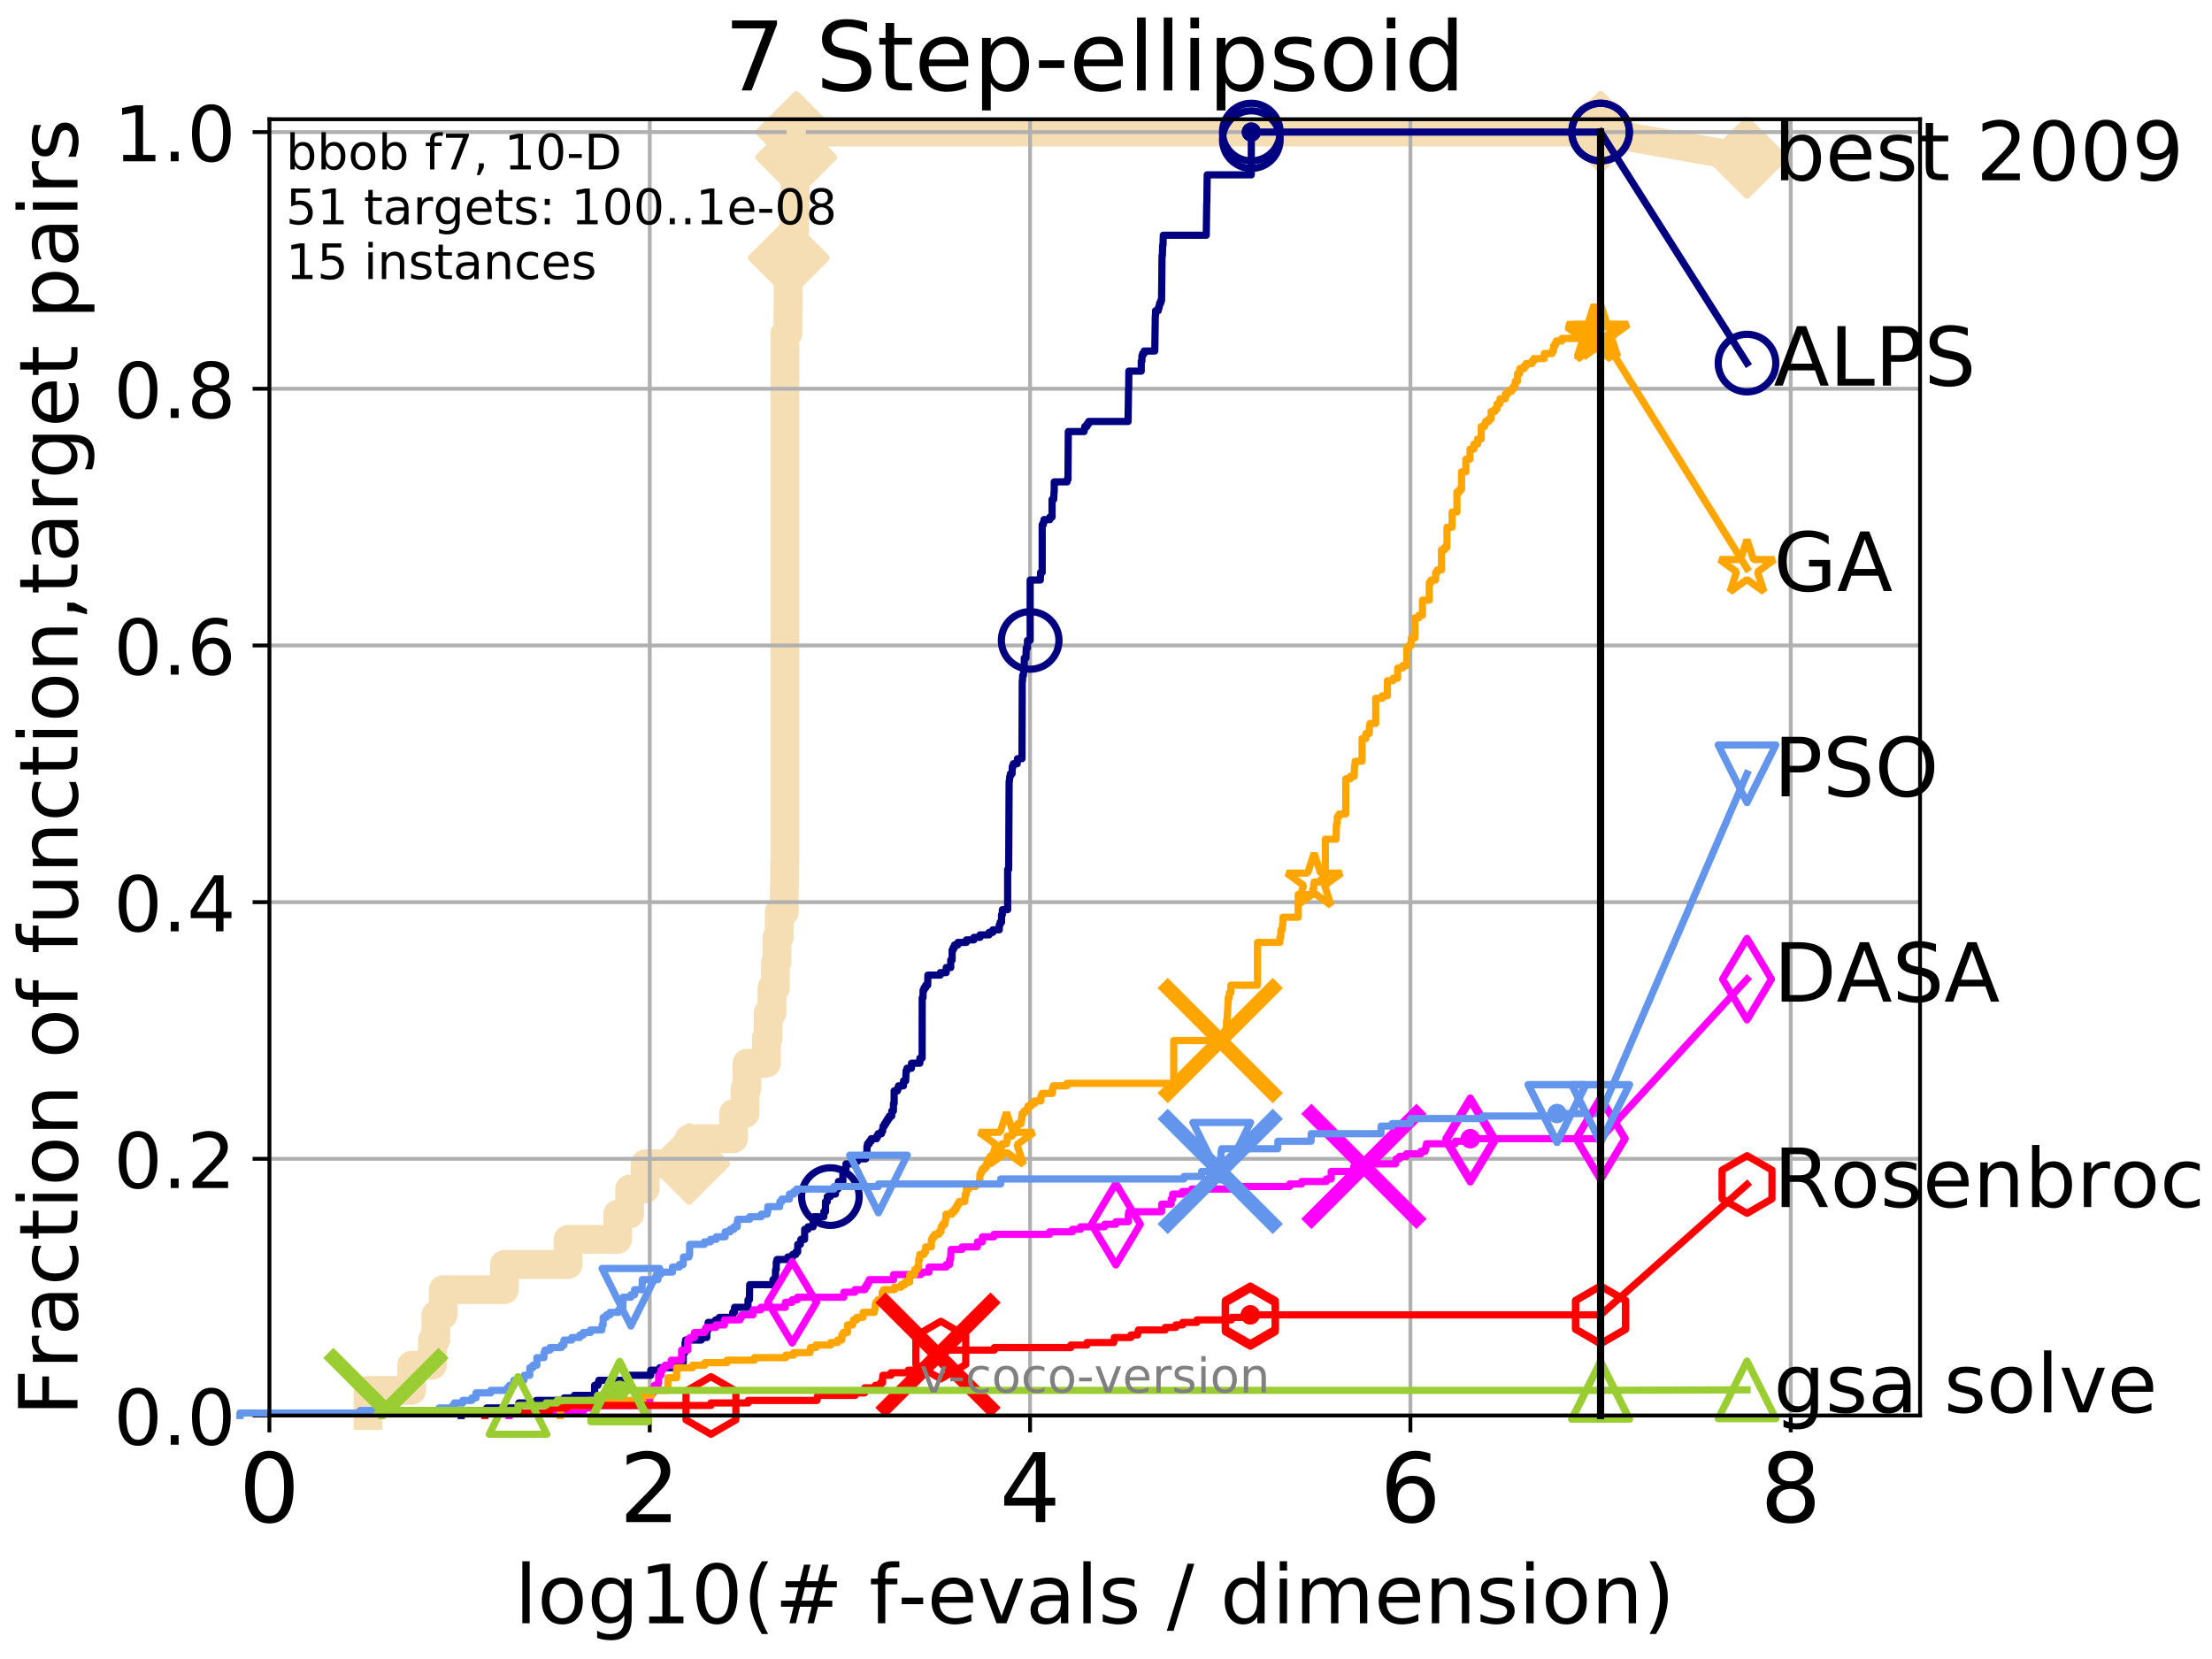 <?xml version="1.0" encoding="utf-8" standalone="no"?>
<!DOCTYPE svg PUBLIC "-//W3C//DTD SVG 1.1//EN"
  "http://www.w3.org/Graphics/SVG/1.1/DTD/svg11.dtd">
<!-- Created with matplotlib (http://matplotlib.org/) -->
<svg height="345.6pt" version="1.1" viewBox="0 0 460.8 345.6" width="460.8pt" xmlns="http://www.w3.org/2000/svg" xmlns:xlink="http://www.w3.org/1999/xlink">
 <defs>
  <style type="text/css">
*{stroke-linecap:butt;stroke-linejoin:round;}
  </style>
 </defs>
 <g id="figure_1">
  <g id="patch_1">
   <path d="M 0 345.6 
L 460.8 345.6 
L 460.8 0 
L 0 0 
z
" style="fill:#ffffff;"/>
  </g>
  <g id="axes_1">
   <g id="patch_2">
    <path d="M 56.12 294.88 
L 399.984 294.88 
L 399.984 24.84 
L 56.12 24.84 
z
" style="fill:#ffffff;"/>
   </g>
   <g id="line2d_1">
    <path d="M 76.661 294.88 
L 76.661 289.638 
L 85.76 289.638 
L 85.76 284.395 
L 90.084 284.395 
L 90.084 279.153 
L 90.786 279.153 
L 90.786 273.91 
L 92.321 273.91 
L 92.321 268.668 
L 105.066 268.668 
L 105.066 263.425 
L 118.338 263.425 
L 118.338 258.183 
L 128.665 258.183 
L 128.665 252.94 
L 131.165 252.94 
L 131.165 247.698 
L 134.396 247.698 
L 134.396 242.455 
L 143.556 242.455 
L 143.556 237.213 
L 152.806 237.213 
L 152.806 231.97 
L 155.196 231.97 
L 155.196 226.728 
L 155.609 226.728 
L 155.609 221.485 
L 159.657 221.485 
L 159.657 216.243 
L 160.021 216.243 
L 160.021 211 
L 160.819 211 
L 160.819 205.758 
L 161.532 205.758 
L 161.532 200.515 
L 161.863 200.515 
L 161.863 195.273 
L 162.332 195.273 
L 162.332 190.03 
L 163.379 190.03 
L 163.379 184.788 
L 163.463 184.788 
L 163.463 179.546 
L 163.52 179.546 
L 163.52 69.453 
L 164.135 69.453 
L 164.135 64.211 
L 164.183 64.211 
L 164.183 58.969 
L 164.331 58.969 
L 164.331 53.726 
L 165.272 53.726 
L 165.272 48.484 
L 165.503 48.484 
L 165.503 43.241 
L 165.631 43.241 
L 165.631 37.999 
L 165.713 37.999 
L 165.713 32.756 
L 165.869 32.756 
L 165.869 27.514 
L 333.43 27.514 
" style="fill:none;stroke:#f5deb3;stroke-linecap:square;stroke-width:6;"/>
   </g>
   <g id="line2d_2">
    <defs>
     <path d="M -0 7.778 
L 7.778 0 
L 0 -7.778 
L -7.778 -0 
z
" id="m491e432aa0" style="stroke:#f5deb3;stroke-linejoin:miter;stroke-width:1.5;"/>
    </defs>
    <g>
     <use style="fill:#f5deb3;stroke:#f5deb3;stroke-linejoin:miter;stroke-width:1.5;" x="143.556" xlink:href="#m491e432aa0" y="242.455"/>
     <use style="fill:#f5deb3;stroke:#f5deb3;stroke-linejoin:miter;stroke-width:1.5;" x="164.331" xlink:href="#m491e432aa0" y="53.726"/>
     <use style="fill:#f5deb3;stroke:#f5deb3;stroke-linejoin:miter;stroke-width:1.5;" x="165.869" xlink:href="#m491e432aa0" y="32.756"/>
     <use style="fill:#f5deb3;stroke:#f5deb3;stroke-linejoin:miter;stroke-width:1.5;" x="165.869" xlink:href="#m491e432aa0" y="27.514"/>
     <use style="fill:#f5deb3;stroke:#f5deb3;stroke-linejoin:miter;stroke-width:1.5;" x="333.43" xlink:href="#m491e432aa0" y="27.514"/>
    </g>
   </g>
   <g id="line2d_3">
    <path style="fill:none;stroke:#f5deb3;stroke-linecap:square;stroke-width:6;"/>
    <g/>
   </g>
   <g id="line2d_4">
    <path d="M 333.43 27.514 
L 363.934 32.861 
" style="fill:none;stroke:#f5deb3;stroke-linecap:square;stroke-width:6;"/>
    <g>
     <use style="fill:#f5deb3;stroke:#f5deb3;stroke-linejoin:miter;stroke-width:1.5;" x="333.43" xlink:href="#m491e432aa0" y="27.514"/>
     <use style="fill:#f5deb3;stroke:#f5deb3;stroke-linejoin:miter;stroke-width:1.5;" x="363.934" xlink:href="#m491e432aa0" y="32.861"/>
    </g>
   </g>
   <g id="matplotlib.axis_1">
    <g id="xtick_1">
     <g id="line2d_5">
      <path clip-path="url(#p752983697e)" d="M 56.12 294.88 
L 56.12 24.84 
" style="fill:none;stroke:#b0b0b0;stroke-linecap:square;stroke-width:0.8;"/>
     </g>
     <g id="line2d_6">
      <defs>
       <path d="M 0 0 
L 0 3.5 
" id="m9c7aaf5534" style="stroke:#000000;stroke-width:0.8;"/>
      </defs>
      <g>
       <use style="stroke:#000000;stroke-width:0.8;" x="56.12" xlink:href="#m9c7aaf5534" y="294.88"/>
      </g>
     </g>
     <g id="text_1">
      <!-- 0 -->
      <defs>
       <path d="M 31.781 66.406 
Q 24.172 66.406 20.328 58.906 
Q 16.5 51.422 16.5 36.375 
Q 16.5 21.391 20.328 13.891 
Q 24.172 6.391 31.781 6.391 
Q 39.453 6.391 43.281 13.891 
Q 47.125 21.391 47.125 36.375 
Q 47.125 51.422 43.281 58.906 
Q 39.453 66.406 31.781 66.406 
z
M 31.781 74.219 
Q 44.047 74.219 50.516 64.516 
Q 56.984 54.828 56.984 36.375 
Q 56.984 17.969 50.516 8.266 
Q 44.047 -1.422 31.781 -1.422 
Q 19.531 -1.422 13.062 8.266 
Q 6.594 17.969 6.594 36.375 
Q 6.594 54.828 13.062 64.516 
Q 19.531 74.219 31.781 74.219 
z
" id="DejaVuSans-30"/>
      </defs>
      <g transform="translate(49.758 317.077)scale(0.2 -0.2)">
       <use xlink:href="#DejaVuSans-30"/>
      </g>
     </g>
    </g>
    <g id="xtick_2">
     <g id="line2d_7">
      <path clip-path="url(#p752983697e)" d="M 135.351 294.88 
L 135.351 24.84 
" style="fill:none;stroke:#b0b0b0;stroke-linecap:square;stroke-width:0.8;"/>
     </g>
     <g id="line2d_8">
      <g>
       <use style="stroke:#000000;stroke-width:0.8;" x="135.351" xlink:href="#m9c7aaf5534" y="294.88"/>
      </g>
     </g>
     <g id="text_2">
      <!-- 2 -->
      <defs>
       <path d="M 19.188 8.297 
L 53.609 8.297 
L 53.609 0 
L 7.328 0 
L 7.328 8.297 
Q 12.938 14.109 22.625 23.891 
Q 32.328 33.688 34.812 36.531 
Q 39.547 41.844 41.422 45.531 
Q 43.312 49.219 43.312 52.781 
Q 43.312 58.594 39.234 62.25 
Q 35.156 65.922 28.609 65.922 
Q 23.969 65.922 18.812 64.312 
Q 13.672 62.703 7.812 59.422 
L 7.812 69.391 
Q 13.766 71.781 18.938 73 
Q 24.125 74.219 28.422 74.219 
Q 39.75 74.219 46.484 68.547 
Q 53.219 62.891 53.219 53.422 
Q 53.219 48.922 51.531 44.891 
Q 49.859 40.875 45.406 35.406 
Q 44.188 33.984 37.641 27.219 
Q 31.109 20.453 19.188 8.297 
z
" id="DejaVuSans-32"/>
      </defs>
      <g transform="translate(128.989 317.077)scale(0.2 -0.2)">
       <use xlink:href="#DejaVuSans-32"/>
      </g>
     </g>
    </g>
    <g id="xtick_3">
     <g id="line2d_9">
      <path clip-path="url(#p752983697e)" d="M 214.583 294.88 
L 214.583 24.84 
" style="fill:none;stroke:#b0b0b0;stroke-linecap:square;stroke-width:0.8;"/>
     </g>
     <g id="line2d_10">
      <g>
       <use style="stroke:#000000;stroke-width:0.8;" x="214.583" xlink:href="#m9c7aaf5534" y="294.88"/>
      </g>
     </g>
     <g id="text_3">
      <!-- 4 -->
      <defs>
       <path d="M 37.797 64.312 
L 12.891 25.391 
L 37.797 25.391 
z
M 35.203 72.906 
L 47.609 72.906 
L 47.609 25.391 
L 58.016 25.391 
L 58.016 17.188 
L 47.609 17.188 
L 47.609 0 
L 37.797 0 
L 37.797 17.188 
L 4.891 17.188 
L 4.891 26.703 
z
" id="DejaVuSans-34"/>
      </defs>
      <g transform="translate(208.22 317.077)scale(0.2 -0.2)">
       <use xlink:href="#DejaVuSans-34"/>
      </g>
     </g>
    </g>
    <g id="xtick_4">
     <g id="line2d_11">
      <path clip-path="url(#p752983697e)" d="M 293.814 294.88 
L 293.814 24.84 
" style="fill:none;stroke:#b0b0b0;stroke-linecap:square;stroke-width:0.8;"/>
     </g>
     <g id="line2d_12">
      <g>
       <use style="stroke:#000000;stroke-width:0.8;" x="293.814" xlink:href="#m9c7aaf5534" y="294.88"/>
      </g>
     </g>
     <g id="text_4">
      <!-- 6 -->
      <defs>
       <path d="M 33.016 40.375 
Q 26.375 40.375 22.484 35.828 
Q 18.609 31.297 18.609 23.391 
Q 18.609 15.531 22.484 10.953 
Q 26.375 6.391 33.016 6.391 
Q 39.656 6.391 43.531 10.953 
Q 47.406 15.531 47.406 23.391 
Q 47.406 31.297 43.531 35.828 
Q 39.656 40.375 33.016 40.375 
z
M 52.594 71.297 
L 52.594 62.312 
Q 48.875 64.062 45.094 64.984 
Q 41.312 65.922 37.594 65.922 
Q 27.828 65.922 22.672 59.328 
Q 17.531 52.734 16.797 39.406 
Q 19.672 43.656 24.016 45.922 
Q 28.375 48.188 33.594 48.188 
Q 44.578 48.188 50.953 41.516 
Q 57.328 34.859 57.328 23.391 
Q 57.328 12.156 50.688 5.359 
Q 44.047 -1.422 33.016 -1.422 
Q 20.359 -1.422 13.672 8.266 
Q 6.984 17.969 6.984 36.375 
Q 6.984 53.656 15.188 63.938 
Q 23.391 74.219 37.203 74.219 
Q 40.922 74.219 44.703 73.484 
Q 48.484 72.75 52.594 71.297 
z
" id="DejaVuSans-36"/>
      </defs>
      <g transform="translate(287.452 317.077)scale(0.2 -0.2)">
       <use xlink:href="#DejaVuSans-36"/>
      </g>
     </g>
    </g>
    <g id="xtick_5">
     <g id="line2d_13">
      <path clip-path="url(#p752983697e)" d="M 373.045 294.88 
L 373.045 24.84 
" style="fill:none;stroke:#b0b0b0;stroke-linecap:square;stroke-width:0.8;"/>
     </g>
     <g id="line2d_14">
      <g>
       <use style="stroke:#000000;stroke-width:0.8;" x="373.045" xlink:href="#m9c7aaf5534" y="294.88"/>
      </g>
     </g>
     <g id="text_5">
      <!-- 8 -->
      <defs>
       <path d="M 31.781 34.625 
Q 24.75 34.625 20.719 30.859 
Q 16.703 27.094 16.703 20.516 
Q 16.703 13.922 20.719 10.156 
Q 24.75 6.391 31.781 6.391 
Q 38.812 6.391 42.859 10.172 
Q 46.922 13.969 46.922 20.516 
Q 46.922 27.094 42.891 30.859 
Q 38.875 34.625 31.781 34.625 
z
M 21.922 38.812 
Q 15.578 40.375 12.031 44.719 
Q 8.5 49.078 8.5 55.328 
Q 8.5 64.062 14.719 69.141 
Q 20.953 74.219 31.781 74.219 
Q 42.672 74.219 48.875 69.141 
Q 55.078 64.062 55.078 55.328 
Q 55.078 49.078 51.531 44.719 
Q 48 40.375 41.703 38.812 
Q 48.828 37.156 52.797 32.312 
Q 56.781 27.484 56.781 20.516 
Q 56.781 9.906 50.312 4.234 
Q 43.844 -1.422 31.781 -1.422 
Q 19.734 -1.422 13.25 4.234 
Q 6.781 9.906 6.781 20.516 
Q 6.781 27.484 10.781 32.312 
Q 14.797 37.156 21.922 38.812 
z
M 18.312 54.391 
Q 18.312 48.734 21.844 45.562 
Q 25.391 42.391 31.781 42.391 
Q 38.141 42.391 41.719 45.562 
Q 45.312 48.734 45.312 54.391 
Q 45.312 60.062 41.719 63.234 
Q 38.141 66.406 31.781 66.406 
Q 25.391 66.406 21.844 63.234 
Q 18.312 60.062 18.312 54.391 
z
" id="DejaVuSans-38"/>
      </defs>
      <g transform="translate(366.683 317.077)scale(0.2 -0.2)">
       <use xlink:href="#DejaVuSans-38"/>
      </g>
     </g>
    </g>
    <g id="text_6">
     <!-- log10(# f-evals / dimension) -->
     <defs>
      <path d="M 9.422 75.984 
L 18.406 75.984 
L 18.406 0 
L 9.422 0 
z
" id="DejaVuSans-6c"/>
      <path d="M 30.609 48.391 
Q 23.391 48.391 19.188 42.75 
Q 14.984 37.109 14.984 27.297 
Q 14.984 17.484 19.156 11.844 
Q 23.344 6.203 30.609 6.203 
Q 37.797 6.203 41.984 11.859 
Q 46.188 17.531 46.188 27.297 
Q 46.188 37.016 41.984 42.703 
Q 37.797 48.391 30.609 48.391 
z
M 30.609 56 
Q 42.328 56 49.016 48.375 
Q 55.719 40.766 55.719 27.297 
Q 55.719 13.875 49.016 6.219 
Q 42.328 -1.422 30.609 -1.422 
Q 18.844 -1.422 12.172 6.219 
Q 5.516 13.875 5.516 27.297 
Q 5.516 40.766 12.172 48.375 
Q 18.844 56 30.609 56 
z
" id="DejaVuSans-6f"/>
      <path d="M 45.406 27.984 
Q 45.406 37.75 41.375 43.109 
Q 37.359 48.484 30.078 48.484 
Q 22.859 48.484 18.828 43.109 
Q 14.797 37.75 14.797 27.984 
Q 14.797 18.266 18.828 12.891 
Q 22.859 7.516 30.078 7.516 
Q 37.359 7.516 41.375 12.891 
Q 45.406 18.266 45.406 27.984 
z
M 54.391 6.781 
Q 54.391 -7.172 48.188 -13.984 
Q 42 -20.797 29.203 -20.797 
Q 24.469 -20.797 20.266 -20.094 
Q 16.062 -19.391 12.109 -17.922 
L 12.109 -9.188 
Q 16.062 -11.328 19.922 -12.344 
Q 23.781 -13.375 27.781 -13.375 
Q 36.625 -13.375 41.016 -8.766 
Q 45.406 -4.156 45.406 5.172 
L 45.406 9.625 
Q 42.625 4.781 38.281 2.391 
Q 33.938 0 27.875 0 
Q 17.828 0 11.672 7.656 
Q 5.516 15.328 5.516 27.984 
Q 5.516 40.672 11.672 48.328 
Q 17.828 56 27.875 56 
Q 33.938 56 38.281 53.609 
Q 42.625 51.219 45.406 46.391 
L 45.406 54.688 
L 54.391 54.688 
z
" id="DejaVuSans-67"/>
      <path d="M 12.406 8.297 
L 28.516 8.297 
L 28.516 63.922 
L 10.984 60.406 
L 10.984 69.391 
L 28.422 72.906 
L 38.281 72.906 
L 38.281 8.297 
L 54.391 8.297 
L 54.391 0 
L 12.406 0 
z
" id="DejaVuSans-31"/>
      <path d="M 31 75.875 
Q 24.469 64.656 21.281 53.656 
Q 18.109 42.672 18.109 31.391 
Q 18.109 20.125 21.312 9.062 
Q 24.516 -2 31 -13.188 
L 23.188 -13.188 
Q 15.875 -1.703 12.234 9.375 
Q 8.594 20.453 8.594 31.391 
Q 8.594 42.281 12.203 53.312 
Q 15.828 64.359 23.188 75.875 
z
" id="DejaVuSans-28"/>
      <path d="M 51.125 44 
L 36.922 44 
L 32.812 27.688 
L 47.125 27.688 
z
M 43.797 71.781 
L 38.719 51.516 
L 52.984 51.516 
L 58.109 71.781 
L 65.922 71.781 
L 60.891 51.516 
L 76.125 51.516 
L 76.125 44 
L 58.984 44 
L 54.984 27.688 
L 70.516 27.688 
L 70.516 20.219 
L 53.078 20.219 
L 48 0 
L 40.188 0 
L 45.219 20.219 
L 30.906 20.219 
L 25.875 0 
L 18.016 0 
L 23.094 20.219 
L 7.719 20.219 
L 7.719 27.688 
L 24.906 27.688 
L 29 44 
L 13.281 44 
L 13.281 51.516 
L 30.906 51.516 
L 35.891 71.781 
z
" id="DejaVuSans-23"/>
      <path id="DejaVuSans-20"/>
      <path d="M 37.109 75.984 
L 37.109 68.5 
L 28.516 68.5 
Q 23.688 68.5 21.797 66.547 
Q 19.922 64.594 19.922 59.516 
L 19.922 54.688 
L 34.719 54.688 
L 34.719 47.703 
L 19.922 47.703 
L 19.922 0 
L 10.891 0 
L 10.891 47.703 
L 2.297 47.703 
L 2.297 54.688 
L 10.891 54.688 
L 10.891 58.5 
Q 10.891 67.625 15.141 71.797 
Q 19.391 75.984 28.609 75.984 
z
" id="DejaVuSans-66"/>
      <path d="M 4.891 31.391 
L 31.203 31.391 
L 31.203 23.391 
L 4.891 23.391 
z
" id="DejaVuSans-2d"/>
      <path d="M 56.203 29.594 
L 56.203 25.203 
L 14.891 25.203 
Q 15.484 15.922 20.484 11.062 
Q 25.484 6.203 34.422 6.203 
Q 39.594 6.203 44.453 7.469 
Q 49.312 8.734 54.109 11.281 
L 54.109 2.781 
Q 49.266 0.734 44.188 -0.344 
Q 39.109 -1.422 33.891 -1.422 
Q 20.797 -1.422 13.156 6.188 
Q 5.516 13.812 5.516 26.812 
Q 5.516 40.234 12.766 48.109 
Q 20.016 56 32.328 56 
Q 43.359 56 49.781 48.891 
Q 56.203 41.797 56.203 29.594 
z
M 47.219 32.234 
Q 47.125 39.594 43.094 43.984 
Q 39.062 48.391 32.422 48.391 
Q 24.906 48.391 20.391 44.141 
Q 15.875 39.891 15.188 32.172 
z
" id="DejaVuSans-65"/>
      <path d="M 2.984 54.688 
L 12.5 54.688 
L 29.594 8.797 
L 46.688 54.688 
L 56.203 54.688 
L 35.688 0 
L 23.484 0 
z
" id="DejaVuSans-76"/>
      <path d="M 34.281 27.484 
Q 23.391 27.484 19.188 25 
Q 14.984 22.516 14.984 16.5 
Q 14.984 11.719 18.141 8.906 
Q 21.297 6.109 26.703 6.109 
Q 34.188 6.109 38.703 11.406 
Q 43.219 16.703 43.219 25.484 
L 43.219 27.484 
z
M 52.203 31.203 
L 52.203 0 
L 43.219 0 
L 43.219 8.297 
Q 40.141 3.328 35.547 0.953 
Q 30.953 -1.422 24.312 -1.422 
Q 15.922 -1.422 10.953 3.297 
Q 6 8.016 6 15.922 
Q 6 25.141 12.172 29.828 
Q 18.359 34.516 30.609 34.516 
L 43.219 34.516 
L 43.219 35.406 
Q 43.219 41.609 39.141 45 
Q 35.062 48.391 27.688 48.391 
Q 23 48.391 18.547 47.266 
Q 14.109 46.141 10.016 43.891 
L 10.016 52.203 
Q 14.938 54.109 19.578 55.047 
Q 24.219 56 28.609 56 
Q 40.484 56 46.344 49.844 
Q 52.203 43.703 52.203 31.203 
z
" id="DejaVuSans-61"/>
      <path d="M 44.281 53.078 
L 44.281 44.578 
Q 40.484 46.531 36.375 47.5 
Q 32.281 48.484 27.875 48.484 
Q 21.188 48.484 17.844 46.438 
Q 14.5 44.391 14.5 40.281 
Q 14.5 37.156 16.891 35.375 
Q 19.281 33.594 26.516 31.984 
L 29.594 31.297 
Q 39.156 29.25 43.188 25.516 
Q 47.219 21.781 47.219 15.094 
Q 47.219 7.469 41.188 3.016 
Q 35.156 -1.422 24.609 -1.422 
Q 20.219 -1.422 15.453 -0.562 
Q 10.688 0.297 5.422 2 
L 5.422 11.281 
Q 10.406 8.688 15.234 7.391 
Q 20.062 6.109 24.812 6.109 
Q 31.156 6.109 34.562 8.281 
Q 37.984 10.453 37.984 14.406 
Q 37.984 18.062 35.516 20.016 
Q 33.062 21.969 24.703 23.781 
L 21.578 24.516 
Q 13.234 26.266 9.516 29.906 
Q 5.812 33.547 5.812 39.891 
Q 5.812 47.609 11.281 51.797 
Q 16.75 56 26.812 56 
Q 31.781 56 36.172 55.266 
Q 40.578 54.547 44.281 53.078 
z
" id="DejaVuSans-73"/>
      <path d="M 25.391 72.906 
L 33.688 72.906 
L 8.297 -9.281 
L 0 -9.281 
z
" id="DejaVuSans-2f"/>
      <path d="M 45.406 46.391 
L 45.406 75.984 
L 54.391 75.984 
L 54.391 0 
L 45.406 0 
L 45.406 8.203 
Q 42.578 3.328 38.25 0.953 
Q 33.938 -1.422 27.875 -1.422 
Q 17.969 -1.422 11.734 6.484 
Q 5.516 14.406 5.516 27.297 
Q 5.516 40.188 11.734 48.094 
Q 17.969 56 27.875 56 
Q 33.938 56 38.25 53.625 
Q 42.578 51.266 45.406 46.391 
z
M 14.797 27.297 
Q 14.797 17.391 18.875 11.75 
Q 22.953 6.109 30.078 6.109 
Q 37.203 6.109 41.297 11.75 
Q 45.406 17.391 45.406 27.297 
Q 45.406 37.203 41.297 42.844 
Q 37.203 48.484 30.078 48.484 
Q 22.953 48.484 18.875 42.844 
Q 14.797 37.203 14.797 27.297 
z
" id="DejaVuSans-64"/>
      <path d="M 9.422 54.688 
L 18.406 54.688 
L 18.406 0 
L 9.422 0 
z
M 9.422 75.984 
L 18.406 75.984 
L 18.406 64.594 
L 9.422 64.594 
z
" id="DejaVuSans-69"/>
      <path d="M 52 44.188 
Q 55.375 50.25 60.062 53.125 
Q 64.75 56 71.094 56 
Q 79.641 56 84.281 50.016 
Q 88.922 44.047 88.922 33.016 
L 88.922 0 
L 79.891 0 
L 79.891 32.719 
Q 79.891 40.578 77.094 44.375 
Q 74.312 48.188 68.609 48.188 
Q 61.625 48.188 57.562 43.547 
Q 53.516 38.922 53.516 30.906 
L 53.516 0 
L 44.484 0 
L 44.484 32.719 
Q 44.484 40.625 41.703 44.406 
Q 38.922 48.188 33.109 48.188 
Q 26.219 48.188 22.156 43.531 
Q 18.109 38.875 18.109 30.906 
L 18.109 0 
L 9.078 0 
L 9.078 54.688 
L 18.109 54.688 
L 18.109 46.188 
Q 21.188 51.219 25.484 53.609 
Q 29.781 56 35.688 56 
Q 41.656 56 45.828 52.969 
Q 50 49.953 52 44.188 
z
" id="DejaVuSans-6d"/>
      <path d="M 54.891 33.016 
L 54.891 0 
L 45.906 0 
L 45.906 32.719 
Q 45.906 40.484 42.875 44.328 
Q 39.844 48.188 33.797 48.188 
Q 26.516 48.188 22.312 43.547 
Q 18.109 38.922 18.109 30.906 
L 18.109 0 
L 9.078 0 
L 9.078 54.688 
L 18.109 54.688 
L 18.109 46.188 
Q 21.344 51.125 25.703 53.562 
Q 30.078 56 35.797 56 
Q 45.219 56 50.047 50.172 
Q 54.891 44.344 54.891 33.016 
z
" id="DejaVuSans-6e"/>
      <path d="M 8.016 75.875 
L 15.828 75.875 
Q 23.141 64.359 26.781 53.312 
Q 30.422 42.281 30.422 31.391 
Q 30.422 20.453 26.781 9.375 
Q 23.141 -1.703 15.828 -13.188 
L 8.016 -13.188 
Q 14.5 -2 17.703 9.062 
Q 20.906 20.125 20.906 31.391 
Q 20.906 42.672 17.703 53.656 
Q 14.5 64.656 8.016 75.875 
z
" id="DejaVuSans-29"/>
     </defs>
     <g transform="translate(107.211 338.154)scale(0.17 -0.17)">
      <use xlink:href="#DejaVuSans-6c"/>
      <use x="27.783" xlink:href="#DejaVuSans-6f"/>
      <use x="88.965" xlink:href="#DejaVuSans-67"/>
      <use x="152.441" xlink:href="#DejaVuSans-31"/>
      <use x="216.064" xlink:href="#DejaVuSans-30"/>
      <use x="279.688" xlink:href="#DejaVuSans-28"/>
      <use x="318.701" xlink:href="#DejaVuSans-23"/>
      <use x="402.49" xlink:href="#DejaVuSans-20"/>
      <use x="434.277" xlink:href="#DejaVuSans-66"/>
      <use x="469.404" xlink:href="#DejaVuSans-2d"/>
      <use x="505.488" xlink:href="#DejaVuSans-65"/>
      <use x="567.012" xlink:href="#DejaVuSans-76"/>
      <use x="626.191" xlink:href="#DejaVuSans-61"/>
      <use x="687.471" xlink:href="#DejaVuSans-6c"/>
      <use x="715.254" xlink:href="#DejaVuSans-73"/>
      <use x="767.354" xlink:href="#DejaVuSans-20"/>
      <use x="799.141" xlink:href="#DejaVuSans-2f"/>
      <use x="832.832" xlink:href="#DejaVuSans-20"/>
      <use x="864.619" xlink:href="#DejaVuSans-64"/>
      <use x="928.096" xlink:href="#DejaVuSans-69"/>
      <use x="955.879" xlink:href="#DejaVuSans-6d"/>
      <use x="1053.291" xlink:href="#DejaVuSans-65"/>
      <use x="1114.814" xlink:href="#DejaVuSans-6e"/>
      <use x="1178.193" xlink:href="#DejaVuSans-73"/>
      <use x="1230.293" xlink:href="#DejaVuSans-69"/>
      <use x="1258.076" xlink:href="#DejaVuSans-6f"/>
      <use x="1319.258" xlink:href="#DejaVuSans-6e"/>
      <use x="1382.637" xlink:href="#DejaVuSans-29"/>
     </g>
    </g>
   </g>
   <g id="matplotlib.axis_2">
    <g id="ytick_1">
     <g id="line2d_15">
      <path clip-path="url(#p752983697e)" d="M 56.12 294.88 
L 399.984 294.88 
" style="fill:none;stroke:#b0b0b0;stroke-linecap:square;stroke-width:0.8;"/>
     </g>
     <g id="line2d_16">
      <defs>
       <path d="M 0 0 
L -3.5 0 
" id="m01527a3ce2" style="stroke:#000000;stroke-width:0.8;"/>
      </defs>
      <g>
       <use style="stroke:#000000;stroke-width:0.8;" x="56.12" xlink:href="#m01527a3ce2" y="294.88"/>
      </g>
     </g>
     <g id="text_7">
      <!-- 0.0 -->
      <defs>
       <path d="M 10.688 12.406 
L 21 12.406 
L 21 0 
L 10.688 0 
z
" id="DejaVuSans-2e"/>
      </defs>
      <g transform="translate(23.675 300.959)scale(0.16 -0.16)">
       <use xlink:href="#DejaVuSans-30"/>
       <use x="63.623" xlink:href="#DejaVuSans-2e"/>
       <use x="95.41" xlink:href="#DejaVuSans-30"/>
      </g>
     </g>
    </g>
    <g id="ytick_2">
     <g id="line2d_17">
      <path clip-path="url(#p752983697e)" d="M 56.12 241.407 
L 399.984 241.407 
" style="fill:none;stroke:#b0b0b0;stroke-linecap:square;stroke-width:0.8;"/>
     </g>
     <g id="line2d_18">
      <g>
       <use style="stroke:#000000;stroke-width:0.8;" x="56.12" xlink:href="#m01527a3ce2" y="241.407"/>
      </g>
     </g>
     <g id="text_8">
      <!-- 0.2 -->
      <g transform="translate(23.675 247.485)scale(0.16 -0.16)">
       <use xlink:href="#DejaVuSans-30"/>
       <use x="63.623" xlink:href="#DejaVuSans-2e"/>
       <use x="95.41" xlink:href="#DejaVuSans-32"/>
      </g>
     </g>
    </g>
    <g id="ytick_3">
     <g id="line2d_19">
      <path clip-path="url(#p752983697e)" d="M 56.12 187.933 
L 399.984 187.933 
" style="fill:none;stroke:#b0b0b0;stroke-linecap:square;stroke-width:0.8;"/>
     </g>
     <g id="line2d_20">
      <g>
       <use style="stroke:#000000;stroke-width:0.8;" x="56.12" xlink:href="#m01527a3ce2" y="187.933"/>
      </g>
     </g>
     <g id="text_9">
      <!-- 0.4 -->
      <g transform="translate(23.675 194.012)scale(0.16 -0.16)">
       <use xlink:href="#DejaVuSans-30"/>
       <use x="63.623" xlink:href="#DejaVuSans-2e"/>
       <use x="95.41" xlink:href="#DejaVuSans-34"/>
      </g>
     </g>
    </g>
    <g id="ytick_4">
     <g id="line2d_21">
      <path clip-path="url(#p752983697e)" d="M 56.12 134.46 
L 399.984 134.46 
" style="fill:none;stroke:#b0b0b0;stroke-linecap:square;stroke-width:0.8;"/>
     </g>
     <g id="line2d_22">
      <g>
       <use style="stroke:#000000;stroke-width:0.8;" x="56.12" xlink:href="#m01527a3ce2" y="134.46"/>
      </g>
     </g>
     <g id="text_10">
      <!-- 0.6 -->
      <g transform="translate(23.675 140.539)scale(0.16 -0.16)">
       <use xlink:href="#DejaVuSans-30"/>
       <use x="63.623" xlink:href="#DejaVuSans-2e"/>
       <use x="95.41" xlink:href="#DejaVuSans-36"/>
      </g>
     </g>
    </g>
    <g id="ytick_5">
     <g id="line2d_23">
      <path clip-path="url(#p752983697e)" d="M 56.12 80.987 
L 399.984 80.987 
" style="fill:none;stroke:#b0b0b0;stroke-linecap:square;stroke-width:0.8;"/>
     </g>
     <g id="line2d_24">
      <g>
       <use style="stroke:#000000;stroke-width:0.8;" x="56.12" xlink:href="#m01527a3ce2" y="80.987"/>
      </g>
     </g>
     <g id="text_11">
      <!-- 0.8 -->
      <g transform="translate(23.675 87.066)scale(0.16 -0.16)">
       <use xlink:href="#DejaVuSans-30"/>
       <use x="63.623" xlink:href="#DejaVuSans-2e"/>
       <use x="95.41" xlink:href="#DejaVuSans-38"/>
      </g>
     </g>
    </g>
    <g id="ytick_6">
     <g id="line2d_25">
      <path clip-path="url(#p752983697e)" d="M 56.12 27.514 
L 399.984 27.514 
" style="fill:none;stroke:#b0b0b0;stroke-linecap:square;stroke-width:0.8;"/>
     </g>
     <g id="line2d_26">
      <g>
       <use style="stroke:#000000;stroke-width:0.8;" x="56.12" xlink:href="#m01527a3ce2" y="27.514"/>
      </g>
     </g>
     <g id="text_12">
      <!-- 1.0 -->
      <g transform="translate(23.675 33.592)scale(0.16 -0.16)">
       <use xlink:href="#DejaVuSans-31"/>
       <use x="63.623" xlink:href="#DejaVuSans-2e"/>
       <use x="95.41" xlink:href="#DejaVuSans-30"/>
      </g>
     </g>
    </g>
    <g id="text_13">
     <!-- Fraction of function,target pairs -->
     <defs>
      <path d="M 9.812 72.906 
L 51.703 72.906 
L 51.703 64.594 
L 19.672 64.594 
L 19.672 43.109 
L 48.578 43.109 
L 48.578 34.812 
L 19.672 34.812 
L 19.672 0 
L 9.812 0 
z
" id="DejaVuSans-46"/>
      <path d="M 41.109 46.297 
Q 39.594 47.172 37.812 47.578 
Q 36.031 48 33.891 48 
Q 26.266 48 22.188 43.047 
Q 18.109 38.094 18.109 28.812 
L 18.109 0 
L 9.078 0 
L 9.078 54.688 
L 18.109 54.688 
L 18.109 46.188 
Q 20.953 51.172 25.484 53.578 
Q 30.031 56 36.531 56 
Q 37.453 56 38.578 55.875 
Q 39.703 55.766 41.062 55.516 
z
" id="DejaVuSans-72"/>
      <path d="M 48.781 52.594 
L 48.781 44.188 
Q 44.969 46.297 41.141 47.344 
Q 37.312 48.391 33.406 48.391 
Q 24.656 48.391 19.812 42.844 
Q 14.984 37.312 14.984 27.297 
Q 14.984 17.281 19.812 11.734 
Q 24.656 6.203 33.406 6.203 
Q 37.312 6.203 41.141 7.25 
Q 44.969 8.297 48.781 10.406 
L 48.781 2.094 
Q 45.016 0.344 40.984 -0.531 
Q 36.969 -1.422 32.422 -1.422 
Q 20.062 -1.422 12.781 6.344 
Q 5.516 14.109 5.516 27.297 
Q 5.516 40.672 12.859 48.328 
Q 20.219 56 33.016 56 
Q 37.156 56 41.109 55.141 
Q 45.062 54.297 48.781 52.594 
z
" id="DejaVuSans-63"/>
      <path d="M 18.312 70.219 
L 18.312 54.688 
L 36.812 54.688 
L 36.812 47.703 
L 18.312 47.703 
L 18.312 18.016 
Q 18.312 11.328 20.141 9.422 
Q 21.969 7.516 27.594 7.516 
L 36.812 7.516 
L 36.812 0 
L 27.594 0 
Q 17.188 0 13.234 3.875 
Q 9.281 7.766 9.281 18.016 
L 9.281 47.703 
L 2.688 47.703 
L 2.688 54.688 
L 9.281 54.688 
L 9.281 70.219 
z
" id="DejaVuSans-74"/>
      <path d="M 8.5 21.578 
L 8.5 54.688 
L 17.484 54.688 
L 17.484 21.922 
Q 17.484 14.156 20.5 10.266 
Q 23.531 6.391 29.594 6.391 
Q 36.859 6.391 41.078 11.031 
Q 45.312 15.672 45.312 23.688 
L 45.312 54.688 
L 54.297 54.688 
L 54.297 0 
L 45.312 0 
L 45.312 8.406 
Q 42.047 3.422 37.719 1 
Q 33.406 -1.422 27.688 -1.422 
Q 18.266 -1.422 13.375 4.438 
Q 8.5 10.297 8.5 21.578 
z
M 31.109 56 
z
" id="DejaVuSans-75"/>
      <path d="M 11.719 12.406 
L 22.016 12.406 
L 22.016 4 
L 14.016 -11.625 
L 7.719 -11.625 
L 11.719 4 
z
" id="DejaVuSans-2c"/>
      <path d="M 18.109 8.203 
L 18.109 -20.797 
L 9.078 -20.797 
L 9.078 54.688 
L 18.109 54.688 
L 18.109 46.391 
Q 20.953 51.266 25.266 53.625 
Q 29.594 56 35.594 56 
Q 45.562 56 51.781 48.094 
Q 58.016 40.188 58.016 27.297 
Q 58.016 14.406 51.781 6.484 
Q 45.562 -1.422 35.594 -1.422 
Q 29.594 -1.422 25.266 0.953 
Q 20.953 3.328 18.109 8.203 
z
M 48.688 27.297 
Q 48.688 37.203 44.609 42.844 
Q 40.531 48.484 33.406 48.484 
Q 26.266 48.484 22.188 42.844 
Q 18.109 37.203 18.109 27.297 
Q 18.109 17.391 22.188 11.75 
Q 26.266 6.109 33.406 6.109 
Q 40.531 6.109 44.609 11.75 
Q 48.688 17.391 48.688 27.297 
z
" id="DejaVuSans-70"/>
     </defs>
     <g transform="translate(16.14 294.999)rotate(-90)scale(0.17 -0.17)">
      <use xlink:href="#DejaVuSans-46"/>
      <use x="57.41" xlink:href="#DejaVuSans-72"/>
      <use x="98.523" xlink:href="#DejaVuSans-61"/>
      <use x="159.803" xlink:href="#DejaVuSans-63"/>
      <use x="214.783" xlink:href="#DejaVuSans-74"/>
      <use x="253.992" xlink:href="#DejaVuSans-69"/>
      <use x="281.775" xlink:href="#DejaVuSans-6f"/>
      <use x="342.957" xlink:href="#DejaVuSans-6e"/>
      <use x="406.336" xlink:href="#DejaVuSans-20"/>
      <use x="438.123" xlink:href="#DejaVuSans-6f"/>
      <use x="499.305" xlink:href="#DejaVuSans-66"/>
      <use x="534.51" xlink:href="#DejaVuSans-20"/>
      <use x="566.297" xlink:href="#DejaVuSans-66"/>
      <use x="601.502" xlink:href="#DejaVuSans-75"/>
      <use x="664.881" xlink:href="#DejaVuSans-6e"/>
      <use x="728.26" xlink:href="#DejaVuSans-63"/>
      <use x="783.24" xlink:href="#DejaVuSans-74"/>
      <use x="822.449" xlink:href="#DejaVuSans-69"/>
      <use x="850.232" xlink:href="#DejaVuSans-6f"/>
      <use x="911.414" xlink:href="#DejaVuSans-6e"/>
      <use x="974.793" xlink:href="#DejaVuSans-2c"/>
      <use x="1006.58" xlink:href="#DejaVuSans-74"/>
      <use x="1045.789" xlink:href="#DejaVuSans-61"/>
      <use x="1107.068" xlink:href="#DejaVuSans-72"/>
      <use x="1148.166" xlink:href="#DejaVuSans-67"/>
      <use x="1211.643" xlink:href="#DejaVuSans-65"/>
      <use x="1273.166" xlink:href="#DejaVuSans-74"/>
      <use x="1312.375" xlink:href="#DejaVuSans-20"/>
      <use x="1344.162" xlink:href="#DejaVuSans-70"/>
      <use x="1407.639" xlink:href="#DejaVuSans-61"/>
      <use x="1468.918" xlink:href="#DejaVuSans-69"/>
      <use x="1496.701" xlink:href="#DejaVuSans-72"/>
      <use x="1537.814" xlink:href="#DejaVuSans-73"/>
     </g>
    </g>
   </g>
   <g id="line2d_27">
    <defs>
     <path d="M 0 1.5 
C 0.398 1.5 0.779 1.342 1.061 1.061 
C 1.342 0.779 1.5 0.398 1.5 0 
C 1.5 -0.398 1.342 -0.779 1.061 -1.061 
C 0.779 -1.342 0.398 -1.5 0 -1.5 
C -0.398 -1.5 -0.779 -1.342 -1.061 -1.061 
C -1.342 -0.779 -1.5 -0.398 -1.5 0 
C -1.5 0.398 -1.342 0.779 -1.061 1.061 
C -0.779 1.342 -0.398 1.5 0 1.5 
z
" id="m35dcc78e29" style="stroke:#f5deb3;"/>
    </defs>
    <g>
     <use style="fill:#f5deb3;stroke:#f5deb3;" x="165.869" xlink:href="#m35dcc78e29" y="27.514"/>
     <use style="fill:#f5deb3;stroke:#f5deb3;" x="165.869" xlink:href="#m35dcc78e29" y="27.514"/>
    </g>
   </g>
   <g id="line2d_28">
    <defs>
     <path d="M 0 1.5 
C 0.398 1.5 0.779 1.342 1.061 1.061 
C 1.342 0.779 1.5 0.398 1.5 0 
C 1.5 -0.398 1.342 -0.779 1.061 -1.061 
C 0.779 -1.342 0.398 -1.5 0 -1.5 
C -0.398 -1.5 -0.779 -1.342 -1.061 -1.061 
C -1.342 -0.779 -1.5 -0.398 -1.5 0 
C -1.5 0.398 -1.342 0.779 -1.061 1.061 
C -0.779 1.342 -0.398 1.5 0 1.5 
z
" id="m81d2317222" style="stroke:#000080;"/>
    </defs>
    <g>
     <use style="fill:#000080;stroke:#000080;" x="260.672" xlink:href="#m81d2317222" y="27.514"/>
     <use style="fill:#000080;stroke:#000080;" x="260.672" xlink:href="#m81d2317222" y="27.514"/>
    </g>
   </g>
   <g id="line2d_29">
    <path d="M 96.076 294.88 
L 96.076 293.832 
L 101.401 293.832 
L 101.401 293.307 
L 108.086 293.307 
L 108.086 292.259 
L 111.706 292.259 
L 111.706 291.735 
L 117.533 291.735 
L 117.533 291.21 
L 119.63 291.21 
L 119.63 290.686 
L 123.867 290.686 
L 123.867 288.589 
L 124.558 288.589 
L 124.558 288.065 
L 124.75 288.065 
L 124.75 287.541 
L 130.944 287.541 
L 130.944 286.492 
L 135.557 286.492 
L 135.557 285.444 
L 137.454 285.444 
L 137.454 284.919 
L 140.271 284.919 
L 140.271 283.871 
L 142.339 283.871 
L 142.339 281.774 
L 142.679 281.774 
L 142.713 279.677 
L 142.814 279.677 
L 142.814 279.153 
L 146.102 279.153 
L 146.102 278.628 
L 147.242 278.628 
L 147.242 277.056 
L 147.516 277.056 
L 147.516 275.483 
L 149.072 275.483 
L 149.072 274.959 
L 149.853 274.959 
L 149.853 274.434 
L 152.611 274.434 
L 152.643 273.386 
L 153.017 273.386 
L 153.017 272.337 
L 155.814 272.337 
L 155.83 270.765 
L 156.12 270.765 
L 156.167 267.619 
L 161.021 267.619 
L 161.021 266.571 
L 161.517 266.571 
L 161.577 264.474 
L 161.696 264.474 
L 161.715 262.901 
L 161.87 262.901 
L 161.87 262.377 
L 164.109 262.377 
L 164.109 261.852 
L 165.12 261.852 
L 165.12 261.328 
L 165.79 261.328 
L 165.79 260.804 
L 166.164 260.804 
L 166.187 259.231 
L 166.723 259.231 
L 166.831 258.183 
L 167.606 258.183 
L 167.635 256.086 
L 168.322 256.086 
L 168.322 255.561 
L 169.389 255.561 
L 169.401 253.989 
L 169.531 253.989 
L 169.531 253.464 
L 171.62 253.464 
L 171.62 252.416 
L 171.967 252.416 
L 171.967 250.319 
L 172.34 250.319 
L 172.34 249.27 
L 172.979 249.27 
L 172.979 248.746 
L 174.045 248.746 
L 174.065 247.698 
L 174.554 247.698 
L 174.554 246.649 
L 174.667 246.649 
L 174.667 246.125 
L 175.585 246.125 
L 175.587 244.028 
L 175.82 244.028 
L 175.82 243.504 
L 176.238 243.504 
L 176.238 242.455 
L 178.112 242.455 
L 178.112 241.931 
L 178.639 241.931 
L 178.639 241.407 
L 180.33 241.407 
L 180.33 240.358 
L 180.598 240.358 
L 180.598 238.785 
L 180.718 238.785 
L 180.718 238.261 
L 181.105 238.261 
L 181.105 237.737 
L 181.486 237.737 
L 181.486 237.213 
L 182.624 237.213 
L 182.624 236.689 
L 182.919 236.689 
L 182.919 236.164 
L 183.644 236.164 
L 183.644 235.64 
L 183.864 235.64 
L 183.959 234.592 
L 184.256 234.592 
L 184.256 234.067 
L 184.591 234.067 
L 184.591 233.543 
L 184.914 233.543 
L 184.914 233.019 
L 185.259 233.019 
L 185.259 232.495 
L 185.769 232.495 
L 185.769 231.446 
L 186.109 231.446 
L 186.125 229.873 
L 186.268 229.873 
L 186.268 227.252 
L 186.96 227.252 
L 186.96 226.728 
L 187.168 226.728 
L 187.168 226.204 
L 188.204 226.204 
L 188.221 225.155 
L 188.674 225.155 
L 188.752 223.058 
L 188.95 223.058 
L 188.95 222.534 
L 189.872 222.534 
L 189.886 221.485 
L 191.624 221.485 
L 191.624 220.437 
L 192.096 220.437 
L 192.11 207.855 
L 192.279 207.855 
L 192.294 206.282 
L 192.506 206.282 
L 192.506 205.758 
L 192.844 205.758 
L 192.844 205.234 
L 193.258 205.234 
L 193.289 203.137 
L 195.883 203.137 
L 195.883 202.612 
L 197.108 202.612 
L 197.108 201.564 
L 198.052 201.564 
L 198.052 199.991 
L 198.347 199.991 
L 198.347 197.894 
L 198.576 197.894 
L 198.576 197.37 
L 198.849 197.37 
L 198.849 196.846 
L 199.542 196.846 
L 199.542 196.321 
L 201.311 196.321 
L 201.311 195.797 
L 202.871 195.797 
L 202.871 195.273 
L 204.159 195.273 
L 204.159 194.749 
L 206.044 194.749 
L 206.044 194.224 
L 206.829 194.224 
L 206.829 193.7 
L 208.166 193.7 
L 208.166 192.652 
L 208.34 192.652 
L 208.34 192.127 
L 208.641 192.127 
L 208.641 190.555 
L 208.811 190.555 
L 208.811 189.506 
L 209.91 189.506 
L 209.91 181.118 
L 210.122 181.118 
L 210.219 162.77 
L 210.267 162.77 
L 210.361 161.721 
L 210.48 161.721 
L 210.48 161.197 
L 210.832 161.197 
L 210.896 159.624 
L 211.097 159.624 
L 211.097 159.1 
L 211.904 159.1 
L 211.952 158.051 
L 212.899 158.051 
L 212.951 141.8 
L 213.022 141.8 
L 213.022 140.751 
L 213.191 140.751 
L 213.261 139.703 
L 213.378 139.703 
L 213.378 137.081 
L 213.72 137.081 
L 213.777 134.984 
L 214.044 134.984 
L 214.044 133.412 
L 214.602 133.412 
L 214.602 120.83 
L 216.717 120.83 
L 216.765 119.257 
L 217.108 119.257 
L 217.108 109.296 
L 217.349 109.296 
L 217.349 108.772 
L 217.487 108.772 
L 217.487 108.248 
L 218.693 108.248 
L 218.693 107.724 
L 219.162 107.724 
L 219.162 104.054 
L 219.494 104.054 
L 219.575 102.481 
L 219.616 102.481 
L 219.616 100.384 
L 222.303 100.384 
L 222.303 99.86 
L 222.481 99.86 
L 222.547 89.899 
L 225.84 89.899 
L 225.84 89.375 
L 225.984 89.375 
L 225.984 88.851 
L 226.431 88.851 
L 226.431 88.326 
L 226.792 88.326 
L 226.792 87.802 
L 234.996 87.802 
L 235.096 80.987 
L 235.129 80.987 
L 235.162 77.317 
L 237.741 77.317 
L 237.741 75.22 
L 237.884 75.22 
L 237.884 74.172 
L 238.024 74.172 
L 238.024 73.647 
L 238.348 73.647 
L 238.348 73.123 
L 240.561 73.123 
L 240.67 65.784 
L 240.718 65.784 
L 240.718 64.735 
L 241.281 64.735 
L 241.281 64.211 
L 241.447 64.211 
L 241.447 63.687 
L 241.562 63.687 
L 241.562 63.163 
L 241.791 63.163 
L 241.791 62.638 
L 241.97 62.638 
L 242.076 53.202 
L 242.15 53.202 
L 242.197 51.105 
L 242.276 51.105 
L 242.335 49.008 
L 251.285 49.008 
L 251.382 42.193 
L 251.408 42.193 
L 251.479 36.426 
L 260.665 36.426 
L 260.672 27.514 
L 333.43 27.514 
L 333.43 27.514 
" style="fill:none;stroke:#000080;stroke-linecap:square;stroke-width:1.5;"/>
   </g>
   <g id="line2d_30">
    <defs>
     <path d="M 0 6 
C 1.591 6 3.117 5.368 4.243 4.243 
C 5.368 3.117 6 1.591 6 0 
C 6 -1.591 5.368 -3.117 4.243 -4.243 
C 3.117 -5.368 1.591 -6 0 -6 
C -1.591 -6 -3.117 -5.368 -4.243 -4.243 
C -5.368 -3.117 -6 -1.591 -6 0 
C -6 1.591 -5.368 3.117 -4.243 4.243 
C -3.117 5.368 -1.591 6 0 6 
z
" id="m14924818e9" style="stroke:#000080;stroke-width:1.5;"/>
    </defs>
    <g>
     <use style="fill-opacity:0;stroke:#000080;stroke-width:1.5;" x="172.979" xlink:href="#m14924818e9" y="249.27"/>
     <use style="fill-opacity:0;stroke:#000080;stroke-width:1.5;" x="214.602" xlink:href="#m14924818e9" y="133.412"/>
     <use style="fill-opacity:0;stroke:#000080;stroke-width:1.5;" x="260.672" xlink:href="#m14924818e9" y="29.086"/>
     <use style="fill-opacity:0;stroke:#000080;stroke-width:1.5;" x="260.672" xlink:href="#m14924818e9" y="27.514"/>
     <use style="fill-opacity:0;stroke:#000080;stroke-width:1.5;" x="333.43" xlink:href="#m14924818e9" y="27.514"/>
    </g>
   </g>
   <g id="line2d_31">
    <path style="fill:none;stroke:#000080;stroke-linecap:square;stroke-width:1.5;"/>
    <g/>
   </g>
   <g id="line2d_32">
    <defs>
     <path d="M 0 1.5 
C 0.398 1.5 0.779 1.342 1.061 1.061 
C 1.342 0.779 1.5 0.398 1.5 0 
C 1.5 -0.398 1.342 -0.779 1.061 -1.061 
C 0.779 -1.342 0.398 -1.5 0 -1.5 
C -0.398 -1.5 -0.779 -1.342 -1.061 -1.061 
C -1.342 -0.779 -1.5 -0.398 -1.5 0 
C -1.5 0.398 -1.342 0.779 -1.061 1.061 
C -0.779 1.342 -0.398 1.5 0 1.5 
z
" id="m62b0eeca43" style="stroke:#ff00ff;"/>
    </defs>
    <g>
     <use style="fill:#ff00ff;stroke:#ff00ff;" x="306.287" xlink:href="#m62b0eeca43" y="237.213"/>
     <use style="fill:#ff00ff;stroke:#ff00ff;" x="306.287" xlink:href="#m62b0eeca43" y="237.213"/>
    </g>
   </g>
   <g id="line2d_33">
    <path d="M 106.039 294.88 
L 106.039 294.356 
L 119.283 294.356 
L 119.283 293.832 
L 121.689 293.832 
L 121.689 293.307 
L 122.973 293.307 
L 122.973 292.783 
L 133.385 292.783 
L 133.385 292.259 
L 133.748 292.259 
L 133.748 291.735 
L 135.351 291.735 
L 135.351 290.686 
L 135.658 290.686 
L 135.658 290.162 
L 136.109 290.162 
L 136.109 289.113 
L 136.321 289.113 
L 136.321 288.589 
L 137.069 288.589 
L 137.069 288.065 
L 137.209 288.065 
L 137.209 286.492 
L 137.666 286.492 
L 137.666 285.444 
L 138.067 285.444 
L 138.067 284.919 
L 138.56 284.919 
L 138.56 284.395 
L 139.826 284.395 
L 139.826 283.347 
L 141.991 283.347 
L 141.991 281.25 
L 143.276 281.25 
L 143.276 279.153 
L 143.704 279.153 
L 143.704 278.628 
L 144.662 278.628 
L 144.662 277.58 
L 146.788 277.58 
L 146.788 277.056 
L 147.069 277.056 
L 147.069 276.531 
L 149.096 276.531 
L 149.096 276.007 
L 150.915 276.007 
L 150.915 274.959 
L 154.167 274.959 
L 154.167 274.434 
L 154.481 274.434 
L 154.481 273.91 
L 156.856 273.91 
L 156.856 272.862 
L 158.496 272.862 
L 158.496 272.337 
L 163.593 272.337 
L 163.593 271.289 
L 165.022 271.289 
L 165.022 270.765 
L 166.098 270.765 
L 166.098 270.24 
L 175.782 270.24 
L 175.782 269.192 
L 178.067 269.192 
L 178.067 268.668 
L 180.175 268.668 
L 180.175 268.143 
L 180.503 268.143 
L 180.503 267.619 
L 180.825 267.619 
L 180.825 267.095 
L 181.067 267.095 
L 181.067 266.571 
L 186.148 266.571 
L 186.148 265.522 
L 191.86 265.522 
L 191.86 264.998 
L 193.534 264.998 
L 193.534 263.949 
L 197.112 263.949 
L 197.112 263.425 
L 197.826 263.425 
L 197.826 262.377 
L 198.029 262.377 
L 198.119 260.28 
L 200.396 260.28 
L 200.396 259.755 
L 203.618 259.755 
L 203.618 258.707 
L 204.647 258.707 
L 204.647 257.658 
L 207.048 257.658 
L 207.048 257.134 
L 218.645 257.134 
L 218.645 256.61 
L 223.398 256.61 
L 223.398 256.086 
L 225.095 256.086 
L 225.095 255.561 
L 230.118 255.561 
L 230.118 255.037 
L 232.453 255.037 
L 232.453 254.513 
L 235.04 254.513 
L 235.04 252.94 
L 235.152 252.94 
L 235.152 252.416 
L 241.98 252.416 
L 241.999 250.843 
L 243.973 250.843 
L 243.973 249.795 
L 244.279 249.795 
L 244.279 248.746 
L 246.269 248.746 
L 246.269 248.222 
L 248.255 248.222 
L 248.255 247.698 
L 257.116 247.698 
L 257.116 247.173 
L 268.653 247.173 
L 268.653 246.649 
L 271.158 246.649 
L 271.158 246.125 
L 276.314 246.125 
L 276.314 245.601 
L 277.313 245.601 
L 277.313 244.028 
L 282.016 244.028 
L 282.018 242.979 
L 284.306 242.979 
L 284.306 242.455 
L 290.726 242.455 
L 290.726 241.931 
L 290.839 241.931 
L 290.839 241.407 
L 291.549 241.407 
L 291.549 240.882 
L 292.981 240.882 
L 292.981 240.358 
L 295.998 240.358 
L 295.998 239.834 
L 296.881 239.834 
L 296.881 239.31 
L 297.047 239.31 
L 297.047 238.785 
L 297.164 238.785 
L 297.164 238.261 
L 303.163 238.261 
L 303.163 237.737 
L 306.287 237.737 
L 306.287 237.213 
L 333.43 237.213 
L 333.43 237.213 
" style="fill:none;stroke:#ff00ff;stroke-linecap:square;stroke-width:1.5;"/>
   </g>
   <g id="line2d_34">
    <defs>
     <path d="M -0 8.485 
L 5.091 0 
L 0 -8.485 
L -5.091 -0 
z
" id="mcf40127468" style="stroke:#ff00ff;stroke-linejoin:miter;stroke-width:1.5;"/>
    </defs>
    <g>
     <use style="fill-opacity:0;stroke:#ff00ff;stroke-linejoin:miter;stroke-width:1.5;" x="165.022" xlink:href="#mcf40127468" y="271.289"/>
     <use style="fill-opacity:0;stroke:#ff00ff;stroke-linejoin:miter;stroke-width:1.5;" x="232.453" xlink:href="#mcf40127468" y="255.037"/>
     <use style="fill-opacity:0;stroke:#ff00ff;stroke-linejoin:miter;stroke-width:1.5;" x="306.287" xlink:href="#mcf40127468" y="237.737"/>
     <use style="fill-opacity:0;stroke:#ff00ff;stroke-linejoin:miter;stroke-width:1.5;" x="306.287" xlink:href="#mcf40127468" y="237.213"/>
     <use style="fill-opacity:0;stroke:#ff00ff;stroke-linejoin:miter;stroke-width:1.5;" x="333.43" xlink:href="#mcf40127468" y="237.213"/>
    </g>
   </g>
   <g id="line2d_35">
    <path style="fill:none;stroke:#ff00ff;stroke-linecap:square;stroke-width:1.5;"/>
    <g/>
   </g>
   <g id="line2d_36">
    <path clip-path="url(#p752983697e)" d="M 284.128 242.979 
" style="fill:none;stroke:#ff00ff;stroke-linecap:square;stroke-width:1.5;"/>
    <defs>
     <path d="M -12 12 
L 12 -12 
M -12 -12 
L 12 12 
" id="mb4adde77d8" style="stroke:#ff00ff;stroke-width:3;"/>
    </defs>
    <g clip-path="url(#p752983697e)">
     <use style="fill:#ff00ff;stroke:#ff00ff;stroke-width:3;" x="284.128" xlink:href="#mb4adde77d8" y="242.979"/>
    </g>
   </g>
   <g id="line2d_37">
    <defs>
     <path d="M 0 1.5 
C 0.398 1.5 0.779 1.342 1.061 1.061 
C 1.342 0.779 1.5 0.398 1.5 0 
C 1.5 -0.398 1.342 -0.779 1.061 -1.061 
C 0.779 -1.342 0.398 -1.5 0 -1.5 
C -0.398 -1.5 -0.779 -1.342 -1.061 -1.061 
C -1.342 -0.779 -1.5 -0.398 -1.5 0 
C -1.5 0.398 -1.342 0.779 -1.061 1.061 
C -0.779 1.342 -0.398 1.5 0 1.5 
z
" id="ma887f67240" style="stroke:#ffa500;"/>
    </defs>
    <g>
     <use style="fill:#ffa500;stroke:#ffa500;" x="332.101" xlink:href="#ma887f67240" y="69.453"/>
     <use style="fill:#ffa500;stroke:#ffa500;" x="332.101" xlink:href="#ma887f67240" y="69.453"/>
    </g>
   </g>
   <g id="line2d_38">
    <path d="M 116.689 294.88 
L 116.689 293.307 
L 117.485 293.307 
L 117.485 292.783 
L 122.14 292.783 
L 122.14 292.259 
L 122.831 292.259 
L 122.831 291.735 
L 133.861 291.735 
L 133.935 290.686 
L 135.776 290.686 
L 135.776 289.638 
L 139.094 289.638 
L 139.19 287.016 
L 140.955 287.016 
L 140.955 284.919 
L 144.298 284.919 
L 144.298 284.395 
L 146.841 284.395 
L 146.841 283.871 
L 151.45 283.871 
L 151.45 283.347 
L 157.173 283.347 
L 157.173 282.822 
L 163.69 282.822 
L 163.69 282.298 
L 165.344 282.298 
L 165.344 281.774 
L 168.749 281.774 
L 168.853 280.725 
L 169.978 280.725 
L 169.978 280.201 
L 173.047 280.201 
L 173.047 279.677 
L 174.484 279.677 
L 174.484 279.153 
L 175.345 279.153 
L 175.345 278.104 
L 175.652 278.104 
L 175.652 277.58 
L 176.55 277.58 
L 176.55 276.007 
L 177.64 276.007 
L 177.64 275.483 
L 177.781 275.483 
L 177.781 274.959 
L 178.47 274.959 
L 178.47 274.434 
L 179.788 274.434 
L 179.788 273.386 
L 182.13 273.386 
L 182.13 272.862 
L 182.251 272.862 
L 182.336 271.813 
L 182.468 271.813 
L 182.468 271.289 
L 182.89 271.289 
L 182.89 270.765 
L 183.746 270.765 
L 183.775 269.192 
L 184.075 269.192 
L 184.075 268.668 
L 186.34 268.668 
L 186.34 268.143 
L 187.746 268.143 
L 187.746 267.619 
L 188.513 267.619 
L 188.513 267.095 
L 189.507 267.095 
L 189.507 265.522 
L 190.564 265.522 
L 190.564 264.474 
L 191.085 264.474 
L 191.085 263.949 
L 191.379 263.949 
L 191.379 262.377 
L 191.591 262.377 
L 191.591 261.328 
L 192.51 261.328 
L 192.51 260.804 
L 192.825 260.804 
L 192.825 259.755 
L 194.016 259.755 
L 194.034 258.183 
L 194.291 258.183 
L 194.291 257.658 
L 194.716 257.658 
L 194.716 257.134 
L 195.598 257.134 
L 195.598 256.61 
L 196.013 256.61 
L 196.081 255.561 
L 196.359 255.561 
L 196.359 255.037 
L 196.864 255.037 
L 196.954 253.989 
L 197.053 253.989 
L 197.053 252.94 
L 198.297 252.94 
L 198.297 252.416 
L 198.829 252.416 
L 198.829 251.892 
L 199.207 251.892 
L 199.207 251.367 
L 199.447 251.367 
L 199.447 250.843 
L 199.784 250.843 
L 199.784 250.319 
L 200.977 250.319 
L 201.086 248.746 
L 201.326 248.746 
L 201.326 247.698 
L 201.822 247.698 
L 201.822 247.173 
L 203.21 247.173 
L 203.21 246.649 
L 204.043 246.649 
L 204.134 244.552 
L 204.382 244.552 
L 204.382 244.028 
L 204.601 244.028 
L 204.601 243.504 
L 205.162 243.504 
L 205.162 242.979 
L 205.601 242.979 
L 205.601 241.931 
L 205.95 241.931 
L 205.95 241.407 
L 206.262 241.407 
L 206.262 240.882 
L 207.515 240.882 
L 207.515 240.358 
L 207.754 240.358 
L 207.754 239.31 
L 208.511 239.31 
L 208.511 238.785 
L 208.751 238.785 
L 208.751 238.261 
L 209.68 238.261 
L 209.68 237.737 
L 209.821 237.737 
L 209.821 236.689 
L 210.823 236.689 
L 210.823 236.164 
L 211.259 236.164 
L 211.259 235.116 
L 211.428 235.116 
L 211.428 234.592 
L 212.026 234.592 
L 212.026 234.067 
L 212.753 234.067 
L 212.753 233.019 
L 212.909 233.019 
L 212.909 231.97 
L 213.332 231.97 
L 213.332 231.446 
L 213.962 231.446 
L 213.962 230.922 
L 214.162 230.922 
L 214.162 230.398 
L 214.803 230.398 
L 214.803 229.873 
L 215.546 229.873 
L 215.546 229.349 
L 216.832 229.349 
L 216.832 228.301 
L 217.05 228.301 
L 217.05 227.776 
L 219.241 227.776 
L 219.241 226.728 
L 219.415 226.728 
L 219.415 226.204 
L 222.255 226.204 
L 222.255 225.679 
L 244.512 225.679 
L 244.512 216.767 
L 254.987 216.767 
L 254.987 216.243 
L 255.223 216.243 
L 255.312 214.67 
L 255.456 214.67 
L 255.528 212.573 
L 255.608 212.573 
L 255.68 211 
L 255.728 211 
L 255.816 208.903 
L 255.858 208.903 
L 255.858 207.855 
L 256.055 207.855 
L 256.098 206.806 
L 256.408 206.806 
L 256.408 205.234 
L 261.954 205.234 
L 261.954 196.321 
L 266.619 196.321 
L 266.635 195.273 
L 266.803 195.273 
L 266.843 193.7 
L 267.1 193.7 
L 267.162 192.652 
L 267.227 192.652 
L 267.264 191.079 
L 270.435 191.079 
L 270.435 186.361 
L 273.448 186.361 
L 273.449 185.312 
L 273.644 185.312 
L 273.671 184.264 
L 273.756 184.264 
L 273.756 183.739 
L 275.188 183.739 
L 275.188 183.215 
L 276.09 183.215 
L 276.09 174.827 
L 278.326 174.827 
L 278.404 171.682 
L 278.518 171.682 
L 278.604 170.109 
L 278.962 170.109 
L 278.962 169.585 
L 280.34 169.585 
L 280.34 162.245 
L 281.293 162.245 
L 281.293 161.721 
L 282.098 161.721 
L 282.17 159.624 
L 282.217 159.624 
L 282.311 158.576 
L 283.744 158.576 
L 283.744 153.857 
L 284.531 153.857 
L 284.531 152.809 
L 285.249 152.809 
L 285.284 151.236 
L 285.397 151.236 
L 285.397 150.712 
L 286.585 150.712 
L 286.585 145.469 
L 287.937 145.469 
L 287.937 144.945 
L 289.023 144.945 
L 289.023 141.8 
L 290.224 141.8 
L 290.224 141.275 
L 291.158 141.275 
L 291.158 139.178 
L 292.194 139.178 
L 292.194 138.654 
L 293.057 138.654 
L 293.057 134.984 
L 293.519 134.984 
L 293.519 134.46 
L 293.944 134.46 
L 294.027 132.887 
L 294.767 132.887 
L 294.767 128.693 
L 295.587 128.693 
L 295.587 128.169 
L 296.322 128.169 
L 296.322 125.024 
L 297.749 125.024 
L 297.749 121.354 
L 298.102 121.354 
L 298.102 120.83 
L 299.066 120.83 
L 299.066 119.257 
L 299.393 119.257 
L 299.393 118.733 
L 300.289 118.733 
L 300.289 114.539 
L 300.932 114.539 
L 300.932 114.015 
L 301.431 114.015 
L 301.431 109.821 
L 302.502 109.821 
L 302.502 106.675 
L 303.51 106.675 
L 303.51 102.481 
L 304.032 102.481 
L 304.032 101.957 
L 304.463 101.957 
L 304.463 98.287 
L 305.365 98.287 
L 305.365 95.666 
L 306.223 95.666 
L 306.223 93.569 
L 307.039 93.569 
L 307.039 92.52 
L 307.819 92.52 
L 307.819 91.472 
L 308.565 91.472 
L 308.565 88.851 
L 309.28 88.851 
L 309.28 88.326 
L 309.461 88.326 
L 309.461 87.802 
L 310.141 87.802 
L 310.141 87.278 
L 310.626 87.278 
L 310.626 85.705 
L 311.424 85.705 
L 311.424 85.181 
L 311.875 85.181 
L 311.875 84.132 
L 312.467 84.132 
L 312.467 83.084 
L 313.593 83.084 
L 313.593 82.035 
L 314.129 82.035 
L 314.129 81.511 
L 314.935 81.511 
L 314.935 80.987 
L 315.284 80.987 
L 315.284 80.463 
L 315.645 80.463 
L 315.645 79.414 
L 316.122 79.414 
L 316.122 77.841 
L 316.587 77.841 
L 316.587 76.793 
L 317.479 76.793 
L 317.479 76.269 
L 317.908 76.269 
L 317.908 75.744 
L 319.136 75.744 
L 319.136 75.22 
L 319.526 75.22 
L 319.526 74.696 
L 321.699 74.696 
L 321.699 73.647 
L 323.321 73.647 
L 323.321 73.123 
L 323.628 73.123 
L 323.628 72.075 
L 323.93 72.075 
L 323.93 71.55 
L 324.226 71.55 
L 324.226 71.026 
L 325.362 71.026 
L 325.362 70.502 
L 330.342 70.502 
L 330.342 69.978 
L 332.101 69.978 
L 332.101 69.453 
L 333.43 69.453 
L 333.43 69.453 
" style="fill:none;stroke:#ffa500;stroke-linecap:square;stroke-width:1.5;"/>
   </g>
   <g id="line2d_39">
    <defs>
     <path d="M 0 -6 
L -1.347 -1.854 
L -5.706 -1.854 
L -2.18 0.708 
L -3.527 4.854 
L -0 2.292 
L 3.527 4.854 
L 2.18 0.708 
L 5.706 -1.854 
L 1.347 -1.854 
z
" id="me15c766291" style="stroke:#ffa500;stroke-linejoin:bevel;stroke-width:1.5;"/>
    </defs>
    <g>
     <use style="fill-opacity:0;stroke:#ffa500;stroke-linejoin:bevel;stroke-width:1.5;" x="209.68" xlink:href="#me15c766291" y="237.737"/>
     <use style="fill-opacity:0;stroke:#ffa500;stroke-linejoin:bevel;stroke-width:1.5;" x="273.756" xlink:href="#me15c766291" y="183.739"/>
     <use style="fill-opacity:0;stroke:#ffa500;stroke-linejoin:bevel;stroke-width:1.5;" x="332.101" xlink:href="#me15c766291" y="69.978"/>
     <use style="fill-opacity:0;stroke:#ffa500;stroke-linejoin:bevel;stroke-width:1.5;" x="332.101" xlink:href="#me15c766291" y="69.453"/>
     <use style="fill-opacity:0;stroke:#ffa500;stroke-linejoin:bevel;stroke-width:1.5;" x="333.43" xlink:href="#me15c766291" y="69.453"/>
    </g>
   </g>
   <g id="line2d_40">
    <path style="fill:none;stroke:#ffa500;stroke-linecap:square;stroke-width:1.5;"/>
    <g/>
   </g>
   <g id="line2d_41">
    <path clip-path="url(#p752983697e)" d="M 254.198 216.767 
" style="fill:none;stroke:#ffa500;stroke-linecap:square;stroke-width:1.5;"/>
    <defs>
     <path d="M -12 12 
L 12 -12 
M -12 -12 
L 12 12 
" id="m73db343fb0" style="stroke:#ffa500;stroke-width:3;"/>
    </defs>
    <g clip-path="url(#p752983697e)">
     <use style="fill:#ffa500;stroke:#ffa500;stroke-width:3;" x="254.198" xlink:href="#m73db343fb0" y="216.767"/>
    </g>
   </g>
   <g id="line2d_42">
    <defs>
     <path d="M 0 1.5 
C 0.398 1.5 0.779 1.342 1.061 1.061 
C 1.342 0.779 1.5 0.398 1.5 0 
C 1.5 -0.398 1.342 -0.779 1.061 -1.061 
C 0.779 -1.342 0.398 -1.5 0 -1.5 
C -0.398 -1.5 -0.779 -1.342 -1.061 -1.061 
C -1.342 -0.779 -1.5 -0.398 -1.5 0 
C -1.5 0.398 -1.342 0.779 -1.061 1.061 
C -0.779 1.342 -0.398 1.5 0 1.5 
z
" id="m58ffbdef46" style="stroke:#6495ed;"/>
    </defs>
    <g>
     <use style="fill:#6495ed;stroke:#6495ed;" x="324.355" xlink:href="#m58ffbdef46" y="231.97"/>
     <use style="fill:#6495ed;stroke:#6495ed;" x="324.355" xlink:href="#m58ffbdef46" y="231.97"/>
    </g>
   </g>
   <g id="line2d_43">
    <path d="M 49.983 294.88 
L 49.983 294.356 
L 75.021 294.356 
L 75.021 293.832 
L 91.461 293.832 
L 91.461 293.307 
L 94.301 293.307 
L 94.301 292.783 
L 94.671 292.783 
L 94.671 292.259 
L 96.41 292.259 
L 96.41 291.735 
L 98.289 291.735 
L 98.289 291.21 
L 99.157 291.21 
L 99.157 290.162 
L 102.247 290.162 
L 102.247 289.638 
L 105.656 289.638 
L 105.656 289.113 
L 106.133 289.113 
L 106.133 288.589 
L 107.048 288.589 
L 107.048 287.541 
L 109.144 287.541 
L 109.223 286.492 
L 110.362 286.492 
L 110.362 284.919 
L 111.012 284.919 
L 111.012 284.395 
L 111.841 284.395 
L 111.841 282.822 
L 113.327 282.822 
L 113.327 281.774 
L 113.511 281.774 
L 113.511 281.25 
L 114.58 281.25 
L 114.58 280.725 
L 116.942 280.725 
L 116.942 280.201 
L 117.485 280.201 
L 117.485 279.153 
L 119.107 279.153 
L 119.107 278.628 
L 120.791 278.628 
L 120.791 278.104 
L 121.498 278.104 
L 121.498 277.58 
L 123.008 277.58 
L 123.008 277.056 
L 125.376 277.056 
L 125.437 276.007 
L 125.65 276.007 
L 125.65 274.434 
L 126.332 274.434 
L 126.332 273.91 
L 127.071 273.91 
L 127.071 273.386 
L 128.842 273.386 
L 128.842 272.862 
L 129.264 272.862 
L 129.264 272.337 
L 129.771 272.337 
L 129.771 270.24 
L 131.426 270.24 
L 131.426 269.716 
L 132.187 269.716 
L 132.187 268.668 
L 133.748 268.668 
L 133.804 266.571 
L 137.054 266.571 
L 137.054 265.522 
L 137.606 265.522 
L 137.606 264.998 
L 140.089 264.998 
L 140.089 263.949 
L 141.529 263.949 
L 141.529 263.425 
L 142.316 263.425 
L 142.373 261.852 
L 143.523 261.852 
L 143.523 261.328 
L 143.662 261.328 
L 143.662 259.231 
L 146.744 259.231 
L 146.744 258.707 
L 147.993 258.707 
L 147.993 258.183 
L 149.204 258.183 
L 149.204 257.658 
L 151.061 257.658 
L 151.061 256.61 
L 152.106 256.61 
L 152.106 256.086 
L 152.899 256.086 
L 152.899 255.561 
L 153.574 255.561 
L 153.574 254.513 
L 153.699 254.513 
L 153.699 253.989 
L 156.177 253.989 
L 156.177 253.464 
L 158.58 253.464 
L 158.58 252.94 
L 159.803 252.94 
L 159.803 252.416 
L 159.943 252.416 
L 159.943 251.367 
L 162.425 251.367 
L 162.457 250.319 
L 162.869 250.319 
L 162.869 249.795 
L 164.451 249.795 
L 164.451 248.746 
L 165.362 248.746 
L 165.362 248.222 
L 165.965 248.222 
L 165.965 247.698 
L 173.748 247.698 
L 173.748 247.173 
L 183.003 247.173 
L 183.003 246.649 
L 208.461 246.649 
L 208.461 245.601 
L 246.659 245.601 
L 246.659 245.076 
L 250.322 245.076 
L 250.322 244.028 
L 254.233 244.028 
L 254.308 240.882 
L 254.358 240.882 
L 254.358 239.834 
L 254.505 239.834 
L 254.505 239.31 
L 266.173 239.31 
L 266.213 237.737 
L 273.121 237.737 
L 273.153 236.164 
L 287.685 236.164 
L 287.703 234.592 
L 289.997 234.592 
L 289.997 234.067 
L 293.82 234.067 
L 293.832 233.019 
L 308.879 233.019 
L 308.879 232.495 
L 324.355 232.495 
L 324.355 231.97 
L 333.43 231.97 
L 333.43 231.97 
" style="fill:none;stroke:#6495ed;stroke-linecap:square;stroke-width:1.5;"/>
   </g>
   <g id="line2d_44">
    <defs>
     <path d="M -0 6 
L 6 -6 
L -6 -6 
z
" id="mc3b2efb010" style="stroke:#6495ed;stroke-linejoin:miter;stroke-width:1.5;"/>
    </defs>
    <g>
     <use style="fill-opacity:0;stroke:#6495ed;stroke-linejoin:miter;stroke-width:1.5;" x="131.426" xlink:href="#mc3b2efb010" y="270.24"/>
     <use style="fill-opacity:0;stroke:#6495ed;stroke-linejoin:miter;stroke-width:1.5;" x="183.003" xlink:href="#mc3b2efb010" y="246.649"/>
     <use style="fill-opacity:0;stroke:#6495ed;stroke-linejoin:miter;stroke-width:1.5;" x="254.505" xlink:href="#mc3b2efb010" y="239.834"/>
     <use style="fill-opacity:0;stroke:#6495ed;stroke-linejoin:miter;stroke-width:1.5;" x="324.355" xlink:href="#mc3b2efb010" y="231.97"/>
     <use style="fill-opacity:0;stroke:#6495ed;stroke-linejoin:miter;stroke-width:1.5;" x="324.355" xlink:href="#mc3b2efb010" y="231.97"/>
     <use style="fill-opacity:0;stroke:#6495ed;stroke-linejoin:miter;stroke-width:1.5;" x="333.43" xlink:href="#mc3b2efb010" y="231.97"/>
    </g>
   </g>
   <g id="line2d_45">
    <path style="fill:none;stroke:#6495ed;stroke-linecap:square;stroke-width:1.5;"/>
    <g/>
   </g>
   <g id="line2d_46">
    <path clip-path="url(#p752983697e)" d="M 254.198 244.028 
" style="fill:none;stroke:#6495ed;stroke-linecap:square;stroke-width:1.5;"/>
    <defs>
     <path d="M -12 12 
L 12 -12 
M -12 -12 
L 12 12 
" id="m00ca500896" style="stroke:#6495ed;stroke-width:3;"/>
    </defs>
    <g clip-path="url(#p752983697e)">
     <use style="fill:#6495ed;stroke:#6495ed;stroke-width:3;" x="254.198" xlink:href="#m00ca500896" y="244.028"/>
    </g>
   </g>
   <g id="line2d_47">
    <defs>
     <path d="M 0 1.5 
C 0.398 1.5 0.779 1.342 1.061 1.061 
C 1.342 0.779 1.5 0.398 1.5 0 
C 1.5 -0.398 1.342 -0.779 1.061 -1.061 
C 0.779 -1.342 0.398 -1.5 0 -1.5 
C -0.398 -1.5 -0.779 -1.342 -1.061 -1.061 
C -1.342 -0.779 -1.5 -0.398 -1.5 0 
C -1.5 0.398 -1.342 0.779 -1.061 1.061 
C -0.779 1.342 -0.398 1.5 0 1.5 
z
" id="m9786ebe896" style="stroke:#ff0000;"/>
    </defs>
    <g>
     <use style="fill:#ff0000;stroke:#ff0000;" x="260.459" xlink:href="#m9786ebe896" y="273.91"/>
     <use style="fill:#ff0000;stroke:#ff0000;" x="260.459" xlink:href="#m9786ebe896" y="273.91"/>
    </g>
   </g>
   <g id="line2d_48">
    <path d="M 101.026 294.88 
L 101.026 294.356 
L 114.406 294.356 
L 114.406 293.307 
L 118.058 293.307 
L 118.058 292.783 
L 148.1 292.783 
L 148.1 292.259 
L 155.861 292.259 
L 155.861 291.735 
L 170.195 291.735 
L 170.195 291.21 
L 170.336 291.21 
L 170.336 290.686 
L 178.15 290.686 
L 178.15 290.162 
L 180.121 290.162 
L 180.121 289.113 
L 182.354 289.113 
L 182.354 288.589 
L 183.415 288.589 
L 183.415 288.065 
L 183.849 288.065 
L 183.849 287.016 
L 183.91 287.016 
L 183.91 286.492 
L 185.607 286.492 
L 185.607 285.968 
L 189.194 285.968 
L 189.194 285.444 
L 193.28 285.444 
L 193.28 284.919 
L 193.288 284.919 
L 193.288 283.871 
L 193.315 283.871 
L 193.315 283.347 
L 195.217 283.347 
L 195.217 282.822 
L 195.275 282.822 
L 195.275 282.298 
L 195.984 282.298 
L 195.984 281.25 
L 207.146 281.25 
L 207.146 280.725 
L 223.07 280.725 
L 223.07 280.201 
L 226.433 280.201 
L 226.433 279.677 
L 232.018 279.677 
L 232.018 279.153 
L 232.136 279.153 
L 232.136 278.628 
L 235.582 278.628 
L 235.582 278.104 
L 236.976 278.104 
L 236.976 277.58 
L 237.144 277.58 
L 237.144 277.056 
L 242.745 277.056 
L 242.745 276.531 
L 244.947 276.531 
L 244.947 276.007 
L 246.369 276.007 
L 246.369 275.483 
L 249.329 275.483 
L 249.329 274.959 
L 256.516 274.959 
L 256.516 274.434 
L 260.459 274.434 
L 260.459 273.91 
L 333.43 273.91 
" style="fill:none;stroke:#ff0000;stroke-linecap:square;stroke-width:1.5;"/>
   </g>
   <g id="line2d_49">
    <defs>
     <path d="M 0 -6 
L -5.196 -3 
L -5.196 3 
L -0 6 
L 5.196 3 
L 5.196 -3 
z
" id="m026e31cae8" style="stroke:#ff0000;stroke-linejoin:miter;stroke-width:1.5;"/>
    </defs>
    <g>
     <use style="fill-opacity:0;stroke:#ff0000;stroke-linejoin:miter;stroke-width:1.5;" x="148.1" xlink:href="#m026e31cae8" y="292.783"/>
     <use style="fill-opacity:0;stroke:#ff0000;stroke-linejoin:miter;stroke-width:1.5;" x="195.984" xlink:href="#m026e31cae8" y="281.25"/>
     <use style="fill-opacity:0;stroke:#ff0000;stroke-linejoin:miter;stroke-width:1.5;" x="260.459" xlink:href="#m026e31cae8" y="274.434"/>
     <use style="fill-opacity:0;stroke:#ff0000;stroke-linejoin:miter;stroke-width:1.5;" x="260.459" xlink:href="#m026e31cae8" y="273.91"/>
     <use style="fill-opacity:0;stroke:#ff0000;stroke-linejoin:miter;stroke-width:1.5;" x="333.43" xlink:href="#m026e31cae8" y="273.91"/>
    </g>
   </g>
   <g id="line2d_50">
    <path style="fill:none;stroke:#ff0000;stroke-linecap:square;stroke-width:1.5;"/>
    <g/>
   </g>
   <g id="line2d_51">
    <path clip-path="url(#p752983697e)" d="M 195.404 282.298 
" style="fill:none;stroke:#ff0000;stroke-linecap:square;stroke-width:1.5;"/>
    <defs>
     <path d="M -12 12 
L 12 -12 
M -12 -12 
L 12 12 
" id="m84b74c82a1" style="stroke:#ff0000;stroke-width:3;"/>
    </defs>
    <g clip-path="url(#p752983697e)">
     <use style="fill:#ff0000;stroke:#ff0000;stroke-width:3;" x="195.404" xlink:href="#m84b74c82a1" y="282.298"/>
    </g>
   </g>
   <g id="line2d_52">
    <defs>
     <path d="M 0 1.5 
C 0.398 1.5 0.779 1.342 1.061 1.061 
C 1.342 0.779 1.5 0.398 1.5 0 
C 1.5 -0.398 1.342 -0.779 1.061 -1.061 
C 0.779 -1.342 0.398 -1.5 0 -1.5 
C -0.398 -1.5 -0.779 -1.342 -1.061 -1.061 
C -1.342 -0.779 -1.5 -0.398 -1.5 0 
C -1.5 0.398 -1.342 0.779 -1.061 1.061 
C -0.779 1.342 -0.398 1.5 0 1.5 
z
" id="mb64c21775d" style="stroke:#9acd32;"/>
    </defs>
    <g>
     <use style="fill:#9acd32;stroke:#9acd32;" x="129.091" xlink:href="#mb64c21775d" y="289.638"/>
     <use style="fill:#9acd32;stroke:#9acd32;" x="129.091" xlink:href="#mb64c21775d" y="289.638"/>
    </g>
   </g>
   <g id="line2d_53">
    <path d="M 79.535 294.88 
L 79.535 293.832 
L 107.917 293.832 
L 107.917 292.783 
L 113.755 292.783 
L 113.755 292.259 
L 116.067 292.259 
L 116.067 291.735 
L 124.461 291.735 
L 124.461 290.686 
L 128.045 290.686 
L 128.045 290.162 
L 129.091 290.162 
L 129.091 289.638 
L 333.43 289.638 
" style="fill:none;stroke:#9acd32;stroke-linecap:square;stroke-width:1.5;"/>
   </g>
   <g id="line2d_54">
    <defs>
     <path d="M 0 -6 
L -6 6 
L 6 6 
z
" id="m4587c3755e" style="stroke:#9acd32;stroke-linejoin:miter;stroke-width:1.5;"/>
    </defs>
    <g>
     <use style="fill-opacity:0;stroke:#9acd32;stroke-linejoin:miter;stroke-width:1.5;" x="107.917" xlink:href="#m4587c3755e" y="292.783"/>
     <use style="fill-opacity:0;stroke:#9acd32;stroke-linejoin:miter;stroke-width:1.5;" x="129.091" xlink:href="#m4587c3755e" y="290.162"/>
     <use style="fill-opacity:0;stroke:#9acd32;stroke-linejoin:miter;stroke-width:1.5;" x="129.091" xlink:href="#m4587c3755e" y="289.638"/>
     <use style="fill-opacity:0;stroke:#9acd32;stroke-linejoin:miter;stroke-width:1.5;" x="129.091" xlink:href="#m4587c3755e" y="289.638"/>
     <use style="fill-opacity:0;stroke:#9acd32;stroke-linejoin:miter;stroke-width:1.5;" x="333.43" xlink:href="#m4587c3755e" y="289.638"/>
    </g>
   </g>
   <g id="line2d_55">
    <path style="fill:none;stroke:#9acd32;stroke-linecap:square;stroke-width:1.5;"/>
    <g/>
   </g>
   <g id="line2d_56">
    <path clip-path="url(#p752983697e)" d="M 80.396 293.832 
" style="fill:none;stroke:#9acd32;stroke-linecap:square;stroke-width:1.5;"/>
    <defs>
     <path d="M -12 12 
L 12 -12 
M -12 -12 
L 12 12 
" id="m056327b70a" style="stroke:#9acd32;stroke-width:3;"/>
    </defs>
    <g clip-path="url(#p752983697e)">
     <use style="fill:#9acd32;stroke:#9acd32;stroke-width:3;" x="80.396" xlink:href="#m056327b70a" y="293.832"/>
    </g>
   </g>
   <g id="line2d_57">
    <path d="M 333.43 289.638 
L 363.934 289.533 
" style="fill:none;stroke:#9acd32;stroke-linecap:square;stroke-width:1.5;"/>
    <g>
     <use style="fill-opacity:0;stroke:#9acd32;stroke-linejoin:miter;stroke-width:1.5;" x="333.43" xlink:href="#m4587c3755e" y="289.638"/>
     <use style="fill-opacity:0;stroke:#9acd32;stroke-linejoin:miter;stroke-width:1.5;" x="363.934" xlink:href="#m4587c3755e" y="289.533"/>
    </g>
   </g>
   <g id="line2d_58">
    <path d="M 333.43 273.91 
L 363.934 246.754 
" style="fill:none;stroke:#ff0000;stroke-linecap:square;stroke-width:1.5;"/>
    <g>
     <use style="fill-opacity:0;stroke:#ff0000;stroke-linejoin:miter;stroke-width:1.5;" x="333.43" xlink:href="#m026e31cae8" y="273.91"/>
     <use style="fill-opacity:0;stroke:#ff0000;stroke-linejoin:miter;stroke-width:1.5;" x="363.934" xlink:href="#m026e31cae8" y="246.754"/>
    </g>
   </g>
   <g id="line2d_59">
    <path d="M 333.43 237.213 
L 363.934 203.975 
" style="fill:none;stroke:#ff00ff;stroke-linecap:square;stroke-width:1.5;"/>
    <g>
     <use style="fill-opacity:0;stroke:#ff00ff;stroke-linejoin:miter;stroke-width:1.5;" x="333.43" xlink:href="#mcf40127468" y="237.213"/>
     <use style="fill-opacity:0;stroke:#ff00ff;stroke-linejoin:miter;stroke-width:1.5;" x="363.934" xlink:href="#mcf40127468" y="203.975"/>
    </g>
   </g>
   <g id="line2d_60">
    <path d="M 333.43 231.97 
L 363.934 161.197 
" style="fill:none;stroke:#6495ed;stroke-linecap:square;stroke-width:1.5;"/>
    <g>
     <use style="fill-opacity:0;stroke:#6495ed;stroke-linejoin:miter;stroke-width:1.5;" x="333.43" xlink:href="#mc3b2efb010" y="231.97"/>
     <use style="fill-opacity:0;stroke:#6495ed;stroke-linejoin:miter;stroke-width:1.5;" x="363.934" xlink:href="#mc3b2efb010" y="161.197"/>
    </g>
   </g>
   <g id="line2d_61">
    <path d="M 333.43 69.453 
L 363.934 118.418 
" style="fill:none;stroke:#ffa500;stroke-linecap:square;stroke-width:1.5;"/>
    <g>
     <use style="fill-opacity:0;stroke:#ffa500;stroke-linejoin:bevel;stroke-width:1.5;" x="333.43" xlink:href="#me15c766291" y="69.453"/>
     <use style="fill-opacity:0;stroke:#ffa500;stroke-linejoin:bevel;stroke-width:1.5;" x="363.934" xlink:href="#me15c766291" y="118.418"/>
    </g>
   </g>
   <g id="line2d_62">
    <path d="M 333.43 27.514 
L 363.934 75.64 
" style="fill:none;stroke:#000080;stroke-linecap:square;stroke-width:1.5;"/>
    <g>
     <use style="fill-opacity:0;stroke:#000080;stroke-width:1.5;" x="333.43" xlink:href="#m14924818e9" y="27.514"/>
     <use style="fill-opacity:0;stroke:#000080;stroke-width:1.5;" x="363.934" xlink:href="#m14924818e9" y="75.64"/>
    </g>
   </g>
   <g id="line2d_63">
    <path d="M 333.43 294.88 
L 333.43 27.514 
" style="fill:none;stroke:#000000;stroke-linecap:square;stroke-width:1.5;"/>
   </g>
   <g id="patch_3">
    <path d="M 56.12 294.88 
L 56.12 24.84 
" style="fill:none;stroke:#000000;stroke-linecap:square;stroke-linejoin:miter;stroke-width:0.8;"/>
   </g>
   <g id="patch_4">
    <path d="M 399.984 294.88 
L 399.984 24.84 
" style="fill:none;stroke:#000000;stroke-linecap:square;stroke-linejoin:miter;stroke-width:0.8;"/>
   </g>
   <g id="patch_5">
    <path d="M 56.12 294.88 
L 399.984 294.88 
" style="fill:none;stroke:#000000;stroke-linecap:square;stroke-linejoin:miter;stroke-width:0.8;"/>
   </g>
   <g id="patch_6">
    <path d="M 56.12 24.84 
L 399.984 24.84 
" style="fill:none;stroke:#000000;stroke-linecap:square;stroke-linejoin:miter;stroke-width:0.8;"/>
   </g>
   <g id="text_14">
    <!-- gsa solve -->
    <g transform="translate(369.48 294.224)scale(0.17 -0.17)">
     <use xlink:href="#DejaVuSans-67"/>
     <use x="63.477" xlink:href="#DejaVuSans-73"/>
     <use x="115.576" xlink:href="#DejaVuSans-61"/>
     <use x="176.855" xlink:href="#DejaVuSans-20"/>
     <use x="208.643" xlink:href="#DejaVuSans-73"/>
     <use x="260.742" xlink:href="#DejaVuSans-6f"/>
     <use x="321.924" xlink:href="#DejaVuSans-6c"/>
     <use x="349.707" xlink:href="#DejaVuSans-76"/>
     <use x="408.887" xlink:href="#DejaVuSans-65"/>
    </g>
   </g>
   <g id="text_15">
    <!-- Rosenbroc -->
    <defs>
     <path d="M 44.391 34.188 
Q 47.562 33.109 50.562 29.594 
Q 53.562 26.078 56.594 19.922 
L 66.609 0 
L 56 0 
L 46.688 18.703 
Q 43.062 26.031 39.672 28.422 
Q 36.281 30.812 30.422 30.812 
L 19.672 30.812 
L 19.672 0 
L 9.812 0 
L 9.812 72.906 
L 32.078 72.906 
Q 44.578 72.906 50.734 67.672 
Q 56.891 62.453 56.891 51.906 
Q 56.891 45.016 53.688 40.469 
Q 50.484 35.938 44.391 34.188 
z
M 19.672 64.797 
L 19.672 38.922 
L 32.078 38.922 
Q 39.203 38.922 42.844 42.219 
Q 46.484 45.516 46.484 51.906 
Q 46.484 58.297 42.844 61.547 
Q 39.203 64.797 32.078 64.797 
z
" id="DejaVuSans-52"/>
     <path d="M 48.688 27.297 
Q 48.688 37.203 44.609 42.844 
Q 40.531 48.484 33.406 48.484 
Q 26.266 48.484 22.188 42.844 
Q 18.109 37.203 18.109 27.297 
Q 18.109 17.391 22.188 11.75 
Q 26.266 6.109 33.406 6.109 
Q 40.531 6.109 44.609 11.75 
Q 48.688 17.391 48.688 27.297 
z
M 18.109 46.391 
Q 20.953 51.266 25.266 53.625 
Q 29.594 56 35.594 56 
Q 45.562 56 51.781 48.094 
Q 58.016 40.188 58.016 27.297 
Q 58.016 14.406 51.781 6.484 
Q 45.562 -1.422 35.594 -1.422 
Q 29.594 -1.422 25.266 0.953 
Q 20.953 3.328 18.109 8.203 
L 18.109 0 
L 9.078 0 
L 9.078 75.984 
L 18.109 75.984 
z
" id="DejaVuSans-62"/>
    </defs>
    <g transform="translate(369.48 251.445)scale(0.17 -0.17)">
     <use xlink:href="#DejaVuSans-52"/>
     <use x="69.42" xlink:href="#DejaVuSans-6f"/>
     <use x="130.602" xlink:href="#DejaVuSans-73"/>
     <use x="182.701" xlink:href="#DejaVuSans-65"/>
     <use x="244.225" xlink:href="#DejaVuSans-6e"/>
     <use x="307.604" xlink:href="#DejaVuSans-62"/>
     <use x="371.08" xlink:href="#DejaVuSans-72"/>
     <use x="412.162" xlink:href="#DejaVuSans-6f"/>
     <use x="473.344" xlink:href="#DejaVuSans-63"/>
    </g>
   </g>
   <g id="text_16">
    <!-- DASA -->
    <defs>
     <path d="M 19.672 64.797 
L 19.672 8.109 
L 31.594 8.109 
Q 46.688 8.109 53.688 14.938 
Q 60.688 21.781 60.688 36.531 
Q 60.688 51.172 53.688 57.984 
Q 46.688 64.797 31.594 64.797 
z
M 9.812 72.906 
L 30.078 72.906 
Q 51.266 72.906 61.172 64.094 
Q 71.094 55.281 71.094 36.531 
Q 71.094 17.672 61.125 8.828 
Q 51.172 0 30.078 0 
L 9.812 0 
z
" id="DejaVuSans-44"/>
     <path d="M 34.188 63.188 
L 20.797 26.906 
L 47.609 26.906 
z
M 28.609 72.906 
L 39.797 72.906 
L 67.578 0 
L 57.328 0 
L 50.688 18.703 
L 17.828 18.703 
L 11.188 0 
L 0.781 0 
z
" id="DejaVuSans-41"/>
     <path d="M 53.516 70.516 
L 53.516 60.891 
Q 47.906 63.578 42.922 64.891 
Q 37.938 66.219 33.297 66.219 
Q 25.25 66.219 20.875 63.094 
Q 16.5 59.969 16.5 54.203 
Q 16.5 49.359 19.406 46.891 
Q 22.312 44.438 30.422 42.922 
L 36.375 41.703 
Q 47.406 39.594 52.656 34.297 
Q 57.906 29 57.906 20.125 
Q 57.906 9.516 50.797 4.047 
Q 43.703 -1.422 29.984 -1.422 
Q 24.812 -1.422 18.969 -0.25 
Q 13.141 0.922 6.891 3.219 
L 6.891 13.375 
Q 12.891 10.016 18.656 8.297 
Q 24.422 6.594 29.984 6.594 
Q 38.422 6.594 43.016 9.906 
Q 47.609 13.234 47.609 19.391 
Q 47.609 24.75 44.312 27.781 
Q 41.016 30.812 33.5 32.328 
L 27.484 33.5 
Q 16.453 35.688 11.516 40.375 
Q 6.594 45.062 6.594 53.422 
Q 6.594 63.094 13.406 68.656 
Q 20.219 74.219 32.172 74.219 
Q 37.312 74.219 42.625 73.281 
Q 47.953 72.359 53.516 70.516 
z
" id="DejaVuSans-53"/>
    </defs>
    <g transform="translate(369.48 208.666)scale(0.17 -0.17)">
     <use xlink:href="#DejaVuSans-44"/>
     <use x="76.986" xlink:href="#DejaVuSans-41"/>
     <use x="145.395" xlink:href="#DejaVuSans-53"/>
     <use x="208.887" xlink:href="#DejaVuSans-41"/>
    </g>
   </g>
   <g id="text_17">
    <!-- PSO -->
    <defs>
     <path d="M 19.672 64.797 
L 19.672 37.406 
L 32.078 37.406 
Q 38.969 37.406 42.719 40.969 
Q 46.484 44.531 46.484 51.125 
Q 46.484 57.672 42.719 61.234 
Q 38.969 64.797 32.078 64.797 
z
M 9.812 72.906 
L 32.078 72.906 
Q 44.344 72.906 50.609 67.359 
Q 56.891 61.812 56.891 51.125 
Q 56.891 40.328 50.609 34.812 
Q 44.344 29.297 32.078 29.297 
L 19.672 29.297 
L 19.672 0 
L 9.812 0 
z
" id="DejaVuSans-50"/>
     <path d="M 39.406 66.219 
Q 28.656 66.219 22.328 58.203 
Q 16.016 50.203 16.016 36.375 
Q 16.016 22.609 22.328 14.594 
Q 28.656 6.594 39.406 6.594 
Q 50.141 6.594 56.422 14.594 
Q 62.703 22.609 62.703 36.375 
Q 62.703 50.203 56.422 58.203 
Q 50.141 66.219 39.406 66.219 
z
M 39.406 74.219 
Q 54.734 74.219 63.906 63.938 
Q 73.094 53.656 73.094 36.375 
Q 73.094 19.141 63.906 8.859 
Q 54.734 -1.422 39.406 -1.422 
Q 24.031 -1.422 14.812 8.828 
Q 5.609 19.094 5.609 36.375 
Q 5.609 53.656 14.812 63.938 
Q 24.031 74.219 39.406 74.219 
z
" id="DejaVuSans-4f"/>
    </defs>
    <g transform="translate(369.48 165.888)scale(0.17 -0.17)">
     <use xlink:href="#DejaVuSans-50"/>
     <use x="60.303" xlink:href="#DejaVuSans-53"/>
     <use x="123.779" xlink:href="#DejaVuSans-4f"/>
    </g>
   </g>
   <g id="text_18">
    <!-- GA -->
    <defs>
     <path d="M 59.516 10.406 
L 59.516 29.984 
L 43.406 29.984 
L 43.406 38.094 
L 69.281 38.094 
L 69.281 6.781 
Q 63.578 2.734 56.688 0.656 
Q 49.812 -1.422 42 -1.422 
Q 24.906 -1.422 15.25 8.562 
Q 5.609 18.562 5.609 36.375 
Q 5.609 54.25 15.25 64.234 
Q 24.906 74.219 42 74.219 
Q 49.125 74.219 55.547 72.453 
Q 61.969 70.703 67.391 67.281 
L 67.391 56.781 
Q 61.922 61.422 55.766 63.766 
Q 49.609 66.109 42.828 66.109 
Q 29.438 66.109 22.719 58.641 
Q 16.016 51.172 16.016 36.375 
Q 16.016 21.625 22.719 14.156 
Q 29.438 6.688 42.828 6.688 
Q 48.047 6.688 52.141 7.594 
Q 56.25 8.5 59.516 10.406 
z
" id="DejaVuSans-47"/>
    </defs>
    <g transform="translate(369.48 123.109)scale(0.17 -0.17)">
     <use xlink:href="#DejaVuSans-47"/>
     <use x="77.49" xlink:href="#DejaVuSans-41"/>
    </g>
   </g>
   <g id="text_19">
    <!-- ALPS -->
    <defs>
     <path d="M 9.812 72.906 
L 19.672 72.906 
L 19.672 8.297 
L 55.172 8.297 
L 55.172 0 
L 9.812 0 
z
" id="DejaVuSans-4c"/>
    </defs>
    <g transform="translate(369.48 80.331)scale(0.17 -0.17)">
     <use xlink:href="#DejaVuSans-41"/>
     <use x="68.408" xlink:href="#DejaVuSans-4c"/>
     <use x="124.121" xlink:href="#DejaVuSans-50"/>
     <use x="184.424" xlink:href="#DejaVuSans-53"/>
    </g>
   </g>
   <g id="text_20">
    <!-- best 2009 -->
    <defs>
     <path d="M 10.984 1.516 
L 10.984 10.5 
Q 14.703 8.734 18.5 7.812 
Q 22.312 6.891 25.984 6.891 
Q 35.75 6.891 40.891 13.453 
Q 46.047 20.016 46.781 33.406 
Q 43.953 29.203 39.594 26.953 
Q 35.25 24.703 29.984 24.703 
Q 19.047 24.703 12.672 31.312 
Q 6.297 37.938 6.297 49.422 
Q 6.297 60.641 12.938 67.422 
Q 19.578 74.219 30.609 74.219 
Q 43.266 74.219 49.922 64.516 
Q 56.594 54.828 56.594 36.375 
Q 56.594 19.141 48.406 8.859 
Q 40.234 -1.422 26.422 -1.422 
Q 22.703 -1.422 18.891 -0.688 
Q 15.094 0.047 10.984 1.516 
z
M 30.609 32.422 
Q 37.25 32.422 41.125 36.953 
Q 45.016 41.5 45.016 49.422 
Q 45.016 57.281 41.125 61.844 
Q 37.25 66.406 30.609 66.406 
Q 23.969 66.406 20.094 61.844 
Q 16.219 57.281 16.219 49.422 
Q 16.219 41.5 20.094 36.953 
Q 23.969 32.422 30.609 32.422 
z
" id="DejaVuSans-39"/>
    </defs>
    <g transform="translate(369.48 37.552)scale(0.17 -0.17)">
     <use xlink:href="#DejaVuSans-62"/>
     <use x="63.477" xlink:href="#DejaVuSans-65"/>
     <use x="125" xlink:href="#DejaVuSans-73"/>
     <use x="177.1" xlink:href="#DejaVuSans-74"/>
     <use x="216.309" xlink:href="#DejaVuSans-20"/>
     <use x="248.096" xlink:href="#DejaVuSans-32"/>
     <use x="311.719" xlink:href="#DejaVuSans-30"/>
     <use x="375.342" xlink:href="#DejaVuSans-30"/>
     <use x="438.965" xlink:href="#DejaVuSans-39"/>
    </g>
   </g>
   <g id="text_21">
    <!-- bbob f7, 10-D -->
    <defs>
     <path d="M 8.203 72.906 
L 55.078 72.906 
L 55.078 68.703 
L 28.609 0 
L 18.312 0 
L 43.219 64.594 
L 8.203 64.594 
z
" id="DejaVuSans-37"/>
    </defs>
    <g transform="translate(59.559 35.291)scale(0.102 -0.102)">
     <use xlink:href="#DejaVuSans-62"/>
     <use x="63.477" xlink:href="#DejaVuSans-62"/>
     <use x="126.953" xlink:href="#DejaVuSans-6f"/>
     <use x="188.135" xlink:href="#DejaVuSans-62"/>
     <use x="251.611" xlink:href="#DejaVuSans-20"/>
     <use x="283.398" xlink:href="#DejaVuSans-66"/>
     <use x="318.604" xlink:href="#DejaVuSans-37"/>
     <use x="382.227" xlink:href="#DejaVuSans-2c"/>
     <use x="414.014" xlink:href="#DejaVuSans-20"/>
     <use x="445.801" xlink:href="#DejaVuSans-31"/>
     <use x="509.424" xlink:href="#DejaVuSans-30"/>
     <use x="573.047" xlink:href="#DejaVuSans-2d"/>
     <use x="609.131" xlink:href="#DejaVuSans-44"/>
    </g>
    <!-- 51 targets: 100..1e-08 -->
    <defs>
     <path d="M 10.797 72.906 
L 49.516 72.906 
L 49.516 64.594 
L 19.828 64.594 
L 19.828 46.734 
Q 21.969 47.469 24.109 47.828 
Q 26.266 48.188 28.422 48.188 
Q 40.625 48.188 47.75 41.5 
Q 54.891 34.812 54.891 23.391 
Q 54.891 11.625 47.562 5.094 
Q 40.234 -1.422 26.906 -1.422 
Q 22.312 -1.422 17.547 -0.641 
Q 12.797 0.141 7.719 1.703 
L 7.719 11.625 
Q 12.109 9.234 16.797 8.062 
Q 21.484 6.891 26.703 6.891 
Q 35.156 6.891 40.078 11.328 
Q 45.016 15.766 45.016 23.391 
Q 45.016 31 40.078 35.438 
Q 35.156 39.891 26.703 39.891 
Q 22.75 39.891 18.812 39.016 
Q 14.891 38.141 10.797 36.281 
z
" id="DejaVuSans-35"/>
     <path d="M 11.719 12.406 
L 22.016 12.406 
L 22.016 0 
L 11.719 0 
z
M 11.719 51.703 
L 22.016 51.703 
L 22.016 39.312 
L 11.719 39.312 
z
" id="DejaVuSans-3a"/>
    </defs>
    <g transform="translate(59.559 46.713)scale(0.102 -0.102)">
     <use xlink:href="#DejaVuSans-35"/>
     <use x="63.623" xlink:href="#DejaVuSans-31"/>
     <use x="127.246" xlink:href="#DejaVuSans-20"/>
     <use x="159.033" xlink:href="#DejaVuSans-74"/>
     <use x="198.242" xlink:href="#DejaVuSans-61"/>
     <use x="259.521" xlink:href="#DejaVuSans-72"/>
     <use x="300.619" xlink:href="#DejaVuSans-67"/>
     <use x="364.096" xlink:href="#DejaVuSans-65"/>
     <use x="425.619" xlink:href="#DejaVuSans-74"/>
     <use x="464.828" xlink:href="#DejaVuSans-73"/>
     <use x="516.928" xlink:href="#DejaVuSans-3a"/>
     <use x="550.619" xlink:href="#DejaVuSans-20"/>
     <use x="582.406" xlink:href="#DejaVuSans-31"/>
     <use x="646.029" xlink:href="#DejaVuSans-30"/>
     <use x="709.652" xlink:href="#DejaVuSans-30"/>
     <use x="773.275" xlink:href="#DejaVuSans-2e"/>
     <use x="805.062" xlink:href="#DejaVuSans-2e"/>
     <use x="836.85" xlink:href="#DejaVuSans-31"/>
     <use x="900.473" xlink:href="#DejaVuSans-65"/>
     <use x="961.996" xlink:href="#DejaVuSans-2d"/>
     <use x="998.08" xlink:href="#DejaVuSans-30"/>
     <use x="1061.703" xlink:href="#DejaVuSans-38"/>
    </g>
    <!-- 15 instances -->
    <g transform="translate(59.559 58.134)scale(0.102 -0.102)">
     <use xlink:href="#DejaVuSans-31"/>
     <use x="63.623" xlink:href="#DejaVuSans-35"/>
     <use x="127.246" xlink:href="#DejaVuSans-20"/>
     <use x="159.033" xlink:href="#DejaVuSans-69"/>
     <use x="186.816" xlink:href="#DejaVuSans-6e"/>
     <use x="250.195" xlink:href="#DejaVuSans-73"/>
     <use x="302.295" xlink:href="#DejaVuSans-74"/>
     <use x="341.504" xlink:href="#DejaVuSans-61"/>
     <use x="402.783" xlink:href="#DejaVuSans-6e"/>
     <use x="466.162" xlink:href="#DejaVuSans-63"/>
     <use x="521.143" xlink:href="#DejaVuSans-65"/>
     <use x="582.666" xlink:href="#DejaVuSans-73"/>
    </g>
   </g>
   <g id="text_22">
    <!-- v-coco-version -->
    <g style="fill:#808080;" transform="translate(191.557 290.1)scale(0.1 -0.1)">
     <use xlink:href="#DejaVuSans-76"/>
     <use x="59.148" xlink:href="#DejaVuSans-2d"/>
     <use x="95.232" xlink:href="#DejaVuSans-63"/>
     <use x="150.213" xlink:href="#DejaVuSans-6f"/>
     <use x="211.395" xlink:href="#DejaVuSans-63"/>
     <use x="266.375" xlink:href="#DejaVuSans-6f"/>
     <use x="327.572" xlink:href="#DejaVuSans-2d"/>
     <use x="363.625" xlink:href="#DejaVuSans-76"/>
     <use x="422.805" xlink:href="#DejaVuSans-65"/>
     <use x="484.328" xlink:href="#DejaVuSans-72"/>
     <use x="525.441" xlink:href="#DejaVuSans-73"/>
     <use x="577.541" xlink:href="#DejaVuSans-69"/>
     <use x="605.324" xlink:href="#DejaVuSans-6f"/>
     <use x="666.506" xlink:href="#DejaVuSans-6e"/>
    </g>
   </g>
   <g id="text_23">
    <!-- 7 Step-ellipsoid -->
    <g transform="translate(150.843 18.84)scale(0.2 -0.2)">
     <use xlink:href="#DejaVuSans-37"/>
     <use x="63.623" xlink:href="#DejaVuSans-20"/>
     <use x="95.41" xlink:href="#DejaVuSans-53"/>
     <use x="158.887" xlink:href="#DejaVuSans-74"/>
     <use x="198.096" xlink:href="#DejaVuSans-65"/>
     <use x="259.619" xlink:href="#DejaVuSans-70"/>
     <use x="323.096" xlink:href="#DejaVuSans-2d"/>
     <use x="359.18" xlink:href="#DejaVuSans-65"/>
     <use x="420.703" xlink:href="#DejaVuSans-6c"/>
     <use x="448.486" xlink:href="#DejaVuSans-6c"/>
     <use x="476.27" xlink:href="#DejaVuSans-69"/>
     <use x="504.053" xlink:href="#DejaVuSans-70"/>
     <use x="567.529" xlink:href="#DejaVuSans-73"/>
     <use x="619.629" xlink:href="#DejaVuSans-6f"/>
     <use x="680.811" xlink:href="#DejaVuSans-69"/>
     <use x="708.594" xlink:href="#DejaVuSans-64"/>
    </g>
   </g>
  </g>
 </g>
 <defs>
  <clipPath id="p752983697e">
   <rect height="270.04" width="343.864" x="56.12" y="24.84"/>
  </clipPath>
 </defs>
</svg>
